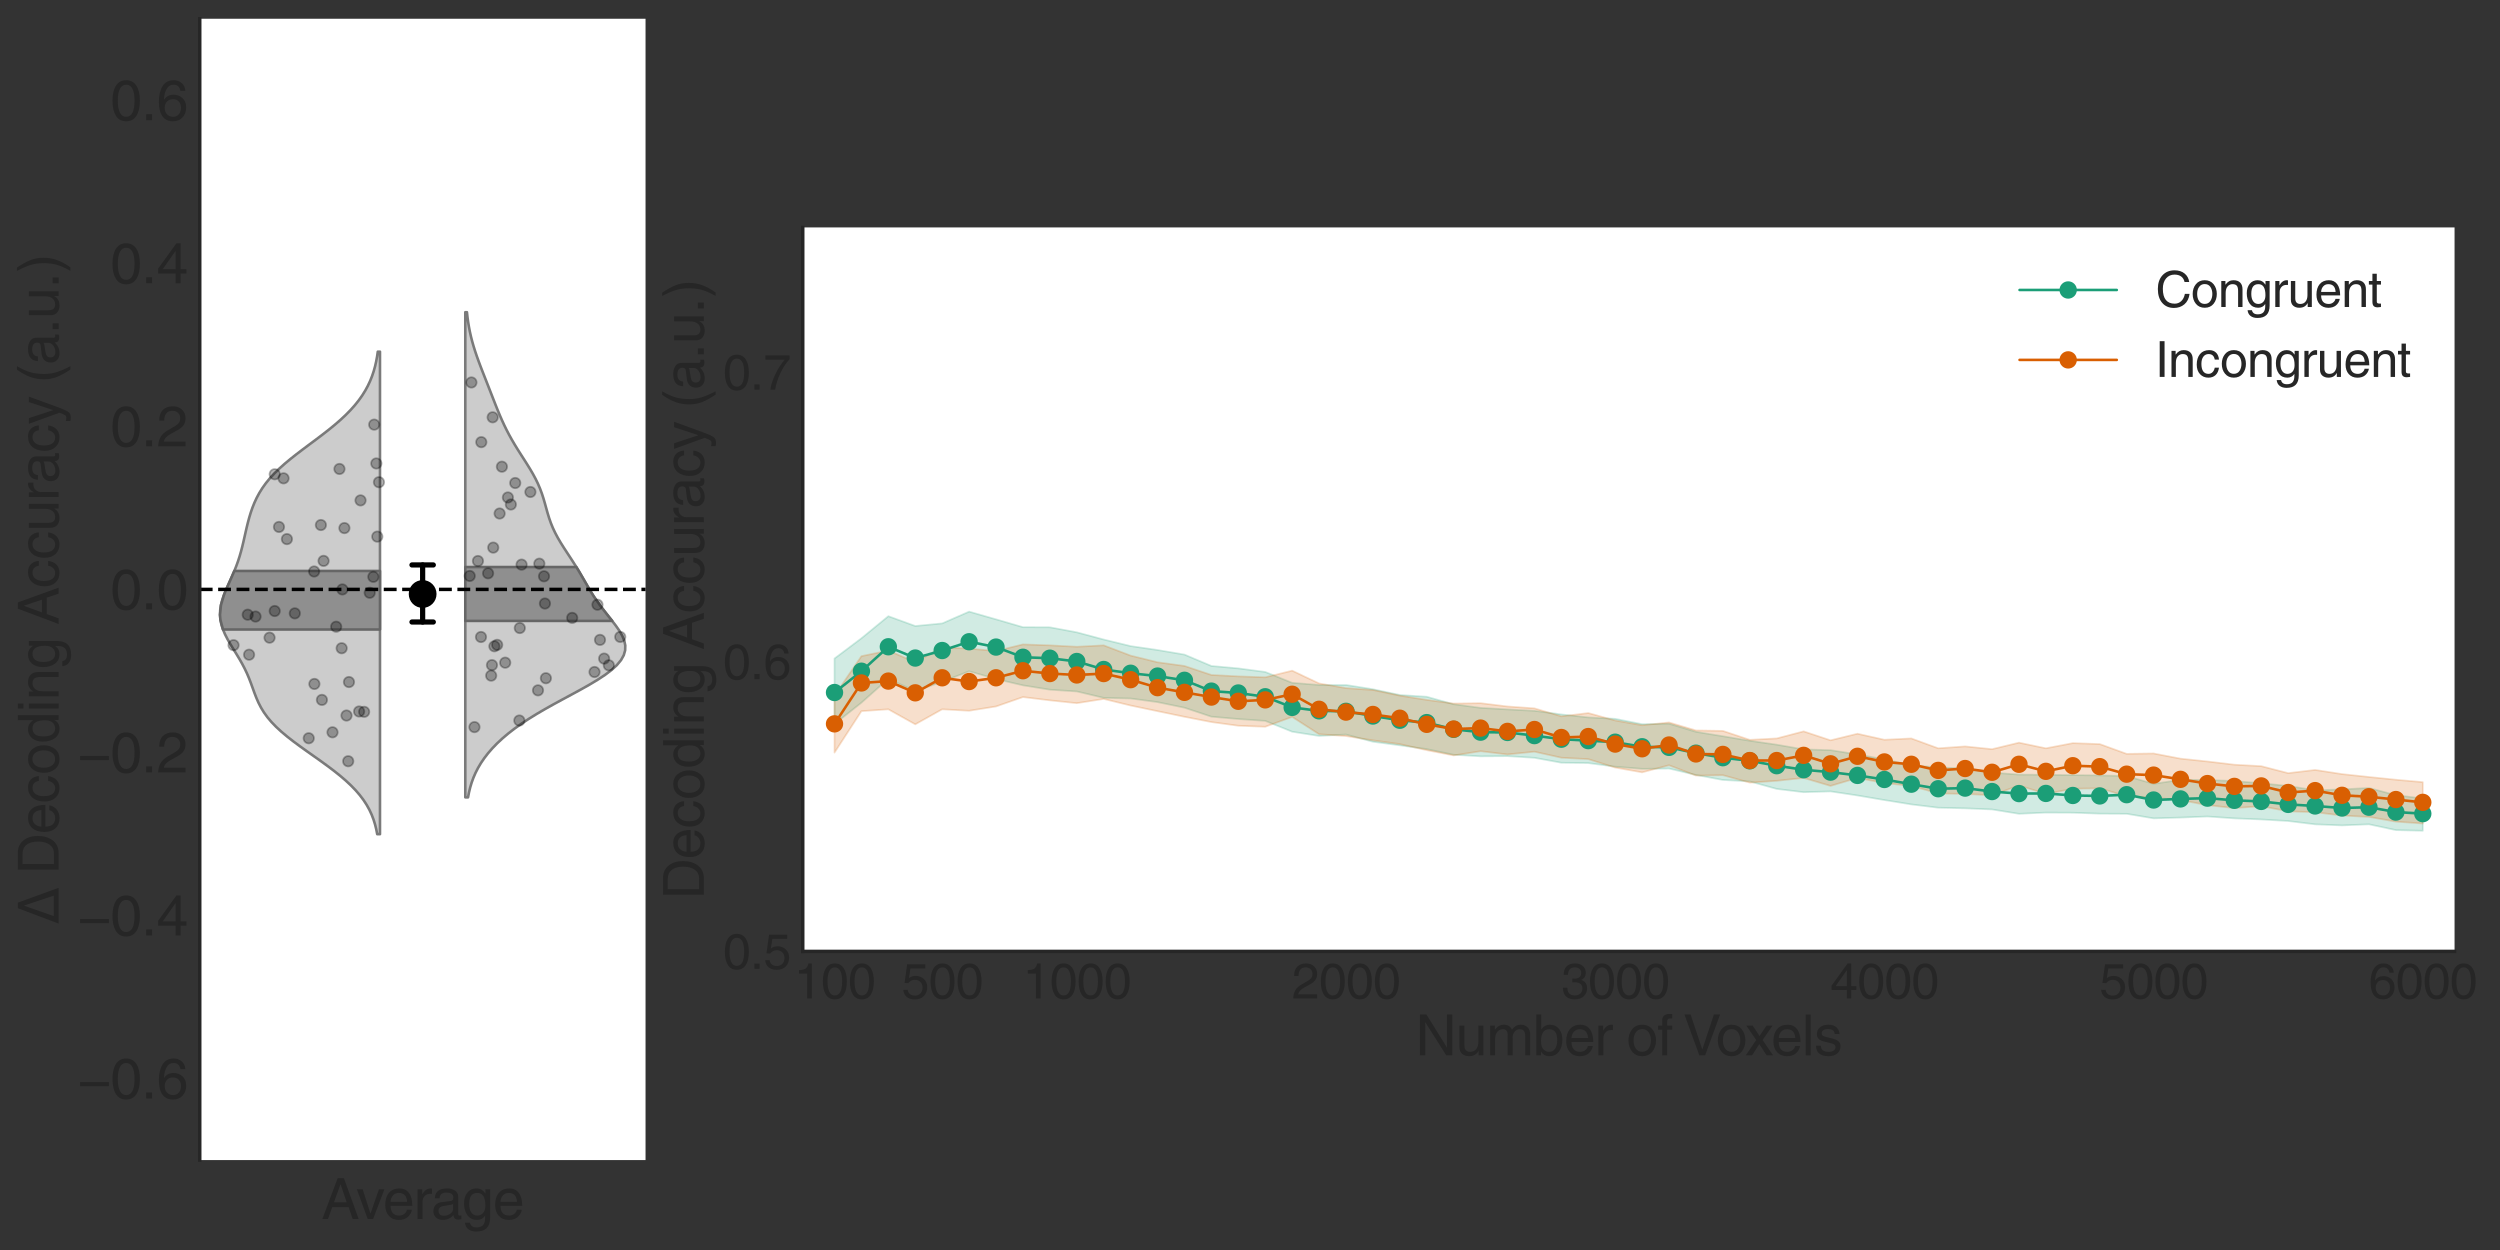 <?xml version="1.0" encoding="utf-8" standalone="no"?>
<!DOCTYPE svg PUBLIC "-//W3C//DTD SVG 1.1//EN"
  "http://www.w3.org/Graphics/SVG/1.1/DTD/svg11.dtd">
<svg height="720pt" version="1.1" viewBox="0 0 1440 720" width="1440pt" xmlns="http://www.w3.org/2000/svg" xmlns:xlink="http://www.w3.org/1999/xlink">
 <rect x="0" y="0" width="1440" height="720" fill="#333333" stroke="none"/>
 <defs>
  <style type="text/css">*{stroke-linecap:butt;stroke-linejoin:round;}</style>
 </defs>
 <g id="figure_1">
  <g id="patch_1">
   <path d="M 0 720 
L 1440 720 
L 1440 0 
L 0 0 
z
" style="fill:none;"/>
  </g>
  <g id="axes_1">
   <g id="patch_2">
    <path d="M 462.38 548 
L 1413.821 548 
L 1413.821 131 
L 462.38 131 
z
" style="fill:#ffffff;"/>
   </g>
   <g id="matplotlib.axis_1">
    <g id="xtick_1">
     <g id="text_1">
      <!-- 100 -->
      <g style="fill:#262626;" transform="translate(457.321 575.099)scale(0.28 -0.28)">
       <defs>
        <path d="M 2297 0 
L 1697 0 
L 1697 3194 
L 647 3194 
L 647 3641 
Q 1197 3659 1465 3817 
Q 1734 3975 1856 4500 
L 2297 4500 
L 2297 0 
z
" id="HelveticaWorld-Regular-31" transform="scale(0.016)"/>
        <path d="M 2719 2188 
Q 2719 3091 2480 3542 
Q 2241 3994 1778 3994 
Q 1325 3994 1081 3542 
Q 838 3091 838 2188 
Q 838 1313 1078 848 
Q 1319 384 1778 384 
Q 2241 384 2480 832 
Q 2719 1281 2719 2188 
z
M 3322 2188 
Q 3322 1081 2922 479 
Q 2522 -122 1778 -122 
Q 1006 -122 622 501 
Q 238 1125 238 2188 
Q 238 3278 631 3889 
Q 1025 4500 1778 4500 
Q 2522 4500 2922 3892 
Q 3322 3284 3322 2188 
z
" id="HelveticaWorld-Regular-30" transform="scale(0.016)"/>
       </defs>
       <use xlink:href="#HelveticaWorld-Regular-31"/>
       <use x="55.615" xlink:href="#HelveticaWorld-Regular-30"/>
       <use x="111.23" xlink:href="#HelveticaWorld-Regular-30"/>
      </g>
     </g>
    </g>
    <g id="xtick_2">
     <g id="text_2">
      <!-- 500 -->
      <g style="fill:#262626;" transform="translate(519.345 575.099)scale(0.28 -0.28)">
       <defs>
        <path d="M 941 2619 
Q 1313 2900 1813 2900 
Q 2419 2900 2855 2497 
Q 3291 2094 3291 1459 
Q 3291 769 2870 320 
Q 2450 -128 1691 -128 
Q 1031 -128 650 195 
Q 269 519 206 1113 
L 788 1113 
Q 831 750 1072 558 
Q 1313 366 1741 366 
Q 2156 366 2422 653 
Q 2688 941 2688 1388 
Q 2688 1844 2409 2119 
Q 2131 2394 1691 2394 
Q 1191 2394 856 1966 
L 372 1991 
L 709 4397 
L 3041 4397 
L 3041 3853 
L 1131 3853 
L 941 2619 
z
" id="HelveticaWorld-Regular-35" transform="scale(0.016)"/>
       </defs>
       <use xlink:href="#HelveticaWorld-Regular-35"/>
       <use x="55.615" xlink:href="#HelveticaWorld-Regular-30"/>
       <use x="111.23" xlink:href="#HelveticaWorld-Regular-30"/>
      </g>
     </g>
    </g>
    <g id="xtick_3">
     <g id="text_3">
      <!-- 1000 -->
      <g style="fill:#262626;" transform="translate(589.089 575.099)scale(0.28 -0.28)">
       <use xlink:href="#HelveticaWorld-Regular-31"/>
       <use x="55.615" xlink:href="#HelveticaWorld-Regular-30"/>
       <use x="111.23" xlink:href="#HelveticaWorld-Regular-30"/>
       <use x="166.846" xlink:href="#HelveticaWorld-Regular-30"/>
      </g>
     </g>
    </g>
    <g id="xtick_4">
     <g id="text_4">
      <!-- 2000 -->
      <g style="fill:#262626;" transform="translate(744.148 575.099)scale(0.28 -0.28)">
       <defs>
        <path d="M 281 2888 
Q 281 3681 690 4090 
Q 1100 4500 1838 4500 
Q 2456 4500 2850 4125 
Q 3244 3750 3244 3156 
Q 3244 2694 3017 2376 
Q 2791 2059 2350 1819 
L 1575 1394 
Q 891 1019 800 531 
L 3244 531 
L 3244 0 
L 166 0 
Q 191 634 441 1056 
Q 691 1478 1222 1784 
L 2028 2253 
Q 2350 2438 2497 2636 
Q 2644 2834 2644 3181 
Q 2644 3525 2403 3759 
Q 2163 3994 1753 3994 
Q 1300 3994 1075 3695 
Q 850 3397 844 2888 
L 281 2888 
z
" id="HelveticaWorld-Regular-32" transform="scale(0.016)"/>
       </defs>
       <use xlink:href="#HelveticaWorld-Regular-32"/>
       <use x="55.615" xlink:href="#HelveticaWorld-Regular-30"/>
       <use x="111.23" xlink:href="#HelveticaWorld-Regular-30"/>
       <use x="166.846" xlink:href="#HelveticaWorld-Regular-30"/>
      </g>
     </g>
    </g>
    <g id="xtick_5">
     <g id="text_5">
      <!-- 3000 -->
      <g style="fill:#262626;" transform="translate(899.206 575.099)scale(0.28 -0.28)">
       <defs>
        <path d="M 1434 2559 
Q 1575 2547 1728 2547 
Q 2125 2547 2354 2730 
Q 2584 2913 2584 3284 
Q 2584 3584 2370 3789 
Q 2156 3994 1753 3994 
Q 1306 3994 1098 3731 
Q 891 3469 878 3028 
L 325 3028 
Q 325 3731 694 4115 
Q 1063 4500 1778 4500 
Q 2413 4500 2791 4173 
Q 3169 3847 3169 3316 
Q 3169 2631 2591 2388 
L 2591 2375 
Q 3341 2119 3341 1325 
Q 3341 691 2919 284 
Q 2497 -122 1722 -122 
Q 1088 -122 678 211 
Q 269 544 219 1375 
L 800 1375 
Q 813 856 1056 620 
Q 1300 384 1759 384 
Q 2203 384 2472 631 
Q 2741 878 2741 1253 
Q 2741 1663 2484 1872 
Q 2228 2081 1691 2081 
Q 1563 2081 1434 2075 
L 1434 2559 
z
" id="HelveticaWorld-Regular-33" transform="scale(0.016)"/>
       </defs>
       <use xlink:href="#HelveticaWorld-Regular-33"/>
       <use x="55.615" xlink:href="#HelveticaWorld-Regular-30"/>
       <use x="111.23" xlink:href="#HelveticaWorld-Regular-30"/>
       <use x="166.846" xlink:href="#HelveticaWorld-Regular-30"/>
      </g>
     </g>
    </g>
    <g id="xtick_6">
     <g id="text_6">
      <!-- 4000 -->
      <g style="fill:#262626;" transform="translate(1054.265 575.099)scale(0.28 -0.28)">
       <defs>
        <path d="M 678 1581 
L 2125 1581 
L 2125 3622 
L 2113 3622 
L 678 1581 
z
M 2688 1094 
L 2688 0 
L 2125 0 
L 2125 1094 
L 159 1094 
L 159 1644 
L 2222 4500 
L 2688 4500 
L 2688 1581 
L 3347 1581 
L 3347 1094 
L 2688 1094 
z
" id="HelveticaWorld-Regular-34" transform="scale(0.016)"/>
       </defs>
       <use xlink:href="#HelveticaWorld-Regular-34"/>
       <use x="55.615" xlink:href="#HelveticaWorld-Regular-30"/>
       <use x="111.23" xlink:href="#HelveticaWorld-Regular-30"/>
       <use x="166.846" xlink:href="#HelveticaWorld-Regular-30"/>
      </g>
     </g>
    </g>
    <g id="xtick_7">
     <g id="text_7">
      <!-- 5000 -->
      <g style="fill:#262626;" transform="translate(1209.324 575.099)scale(0.28 -0.28)">
       <use xlink:href="#HelveticaWorld-Regular-35"/>
       <use x="55.615" xlink:href="#HelveticaWorld-Regular-30"/>
       <use x="111.23" xlink:href="#HelveticaWorld-Regular-30"/>
       <use x="166.846" xlink:href="#HelveticaWorld-Regular-30"/>
      </g>
     </g>
    </g>
    <g id="xtick_8">
     <g id="text_8">
      <!-- 6000 -->
      <g style="fill:#262626;" transform="translate(1364.383 575.099)scale(0.28 -0.28)">
       <defs>
        <path d="M 903 1381 
Q 903 941 1165 662 
Q 1428 384 1850 384 
Q 2253 384 2492 668 
Q 2731 953 2731 1416 
Q 2731 1819 2495 2091 
Q 2259 2363 1825 2363 
Q 1403 2363 1153 2097 
Q 903 1831 903 1381 
z
M 2669 3303 
Q 2606 3647 2414 3820 
Q 2222 3994 1894 3994 
Q 1375 3994 1103 3487 
Q 831 2981 825 2328 
L 838 2316 
Q 1197 2869 1906 2869 
Q 2472 2869 2894 2494 
Q 3316 2119 3316 1441 
Q 3316 769 2916 323 
Q 2516 -122 1838 -122 
Q 1056 -122 650 434 
Q 244 991 244 2094 
Q 244 3156 659 3828 
Q 1075 4500 1906 4500 
Q 2444 4500 2816 4179 
Q 3188 3859 3219 3303 
L 2669 3303 
z
" id="HelveticaWorld-Regular-36" transform="scale(0.016)"/>
       </defs>
       <use xlink:href="#HelveticaWorld-Regular-36"/>
       <use x="55.615" xlink:href="#HelveticaWorld-Regular-30"/>
       <use x="111.23" xlink:href="#HelveticaWorld-Regular-30"/>
       <use x="166.846" xlink:href="#HelveticaWorld-Regular-30"/>
      </g>
     </g>
    </g>
    <g id="text_9">
     <!-- Number of Voxels -->
     <g style="fill:#262626;" transform="translate(815.243 607.866)scale(0.32 -0.32)">
      <defs>
       <path d="M 3559 4594 
L 4159 4594 
L 4159 0 
L 3469 0 
L 1125 3713 
L 1113 3713 
L 1113 0 
L 519 0 
L 519 4594 
L 1247 4594 
L 3547 884 
L 3559 884 
L 3559 4594 
z
" id="HelveticaWorld-Regular-4e" transform="scale(0.016)"/>
       <path d="M 391 3347 
L 953 3347 
L 953 1125 
Q 953 756 1120 573 
Q 1288 391 1600 391 
Q 2034 391 2278 698 
Q 2522 1006 2522 1503 
L 2522 3347 
L 3084 3347 
L 3084 0 
L 2553 0 
L 2553 488 
L 2541 500 
Q 2222 -97 1478 -97 
Q 997 -97 694 165 
Q 391 428 391 941 
L 391 3347 
z
" id="HelveticaWorld-Regular-75" transform="scale(0.016)"/>
       <path d="M 422 3347 
L 953 3347 
L 953 2875 
L 966 2875 
Q 1344 3444 1978 3444 
Q 2606 3444 2869 2900 
Q 3109 3194 3334 3319 
Q 3559 3444 3891 3444 
Q 4325 3444 4626 3159 
Q 4928 2875 4928 2316 
L 4928 0 
L 4366 0 
L 4366 2163 
Q 4366 2553 4219 2745 
Q 4072 2938 3744 2938 
Q 3413 2938 3184 2669 
Q 2956 2400 2956 2041 
L 2956 0 
L 2394 0 
L 2394 2316 
Q 2394 2606 2259 2772 
Q 2125 2938 1869 2938 
Q 1466 2938 1225 2638 
Q 984 2338 984 1825 
L 984 0 
L 422 0 
L 422 3347 
z
" id="HelveticaWorld-Regular-6d" transform="scale(0.016)"/>
       <path d="M 2778 1684 
Q 2778 2356 2540 2647 
Q 2303 2938 1863 2938 
Q 1416 2931 1187 2589 
Q 959 2247 959 1600 
Q 959 941 1234 666 
Q 1509 391 1875 391 
Q 2291 391 2534 733 
Q 2778 1075 2778 1684 
z
M 422 0 
L 422 4594 
L 984 4594 
L 984 2925 
L 997 2925 
Q 1356 3444 1966 3444 
Q 2591 3444 2975 2980 
Q 3359 2516 3359 1772 
Q 3359 934 2971 418 
Q 2584 -97 1888 -97 
Q 1275 -97 966 416 
L 953 416 
L 953 0 
L 422 0 
z
" id="HelveticaWorld-Regular-62" transform="scale(0.016)"/>
       <path d="M 2719 1941 
Q 2675 2484 2431 2711 
Q 2188 2938 1784 2938 
Q 1375 2938 1123 2650 
Q 872 2363 856 1941 
L 2719 1941 
z
M 3256 1050 
Q 3163 531 2747 191 
Q 2381 -97 1784 -103 
Q 1081 -97 668 358 
Q 256 813 256 1581 
Q 256 2463 681 2953 
Q 1106 3444 1863 3444 
Q 2541 3444 2922 2937 
Q 3303 2431 3303 1491 
L 856 1491 
Q 856 966 1100 678 
Q 1344 391 1831 391 
Q 2175 391 2422 598 
Q 2669 806 2694 1050 
L 3256 1050 
z
" id="HelveticaWorld-Regular-65" transform="scale(0.016)"/>
       <path d="M 984 0 
L 422 0 
L 422 3347 
L 953 3347 
L 953 2791 
L 966 2791 
Q 1331 3444 1906 3444 
Q 1997 3444 2053 3425 
L 2053 2841 
L 1844 2841 
Q 1466 2841 1225 2584 
Q 984 2328 984 1947 
L 984 0 
z
" id="HelveticaWorld-Regular-72" transform="scale(0.016)"/>
       <path id="HelveticaWorld-Regular-20" transform="scale(0.016)"/>
       <path d="M 813 1678 
Q 813 1119 1066 758 
Q 1319 397 1784 397 
Q 2266 397 2516 775 
Q 2766 1153 2766 1678 
Q 2766 2209 2516 2579 
Q 2266 2950 1784 2950 
Q 1338 2950 1075 2601 
Q 813 2253 813 1678 
z
M 238 1678 
Q 238 2425 653 2934 
Q 1069 3444 1784 3444 
Q 2516 3444 2928 2928 
Q 3341 2413 3341 1678 
Q 3341 941 2931 422 
Q 2522 -97 1784 -97 
Q 1075 -97 656 406 
Q 238 909 238 1678 
z
" id="HelveticaWorld-Regular-6f" transform="scale(0.016)"/>
       <path d="M 1100 2881 
L 1100 0 
L 538 0 
L 538 2881 
L 78 2881 
L 78 3347 
L 538 3347 
L 538 3922 
Q 538 4300 767 4479 
Q 997 4659 1409 4659 
Q 1550 4659 1663 4647 
L 1663 4141 
Q 1563 4153 1434 4153 
Q 1247 4153 1173 4061 
Q 1100 3969 1100 3763 
L 1100 3347 
L 1663 3347 
L 1663 2881 
L 1100 2881 
z
" id="HelveticaWorld-Regular-66" transform="scale(0.016)"/>
       <path d="M 3413 4594 
L 4109 4594 
L 2425 0 
L 1772 0 
L 97 4594 
L 788 4594 
L 2100 678 
L 2113 678 
L 3413 4594 
z
" id="HelveticaWorld-Regular-56" transform="scale(0.016)"/>
       <path d="M 3138 0 
L 2413 0 
L 1588 1259 
L 781 0 
L 72 0 
L 1241 1722 
L 128 3347 
L 844 3347 
L 1619 2169 
L 2400 3347 
L 3084 3347 
L 1959 1722 
L 3138 0 
z
" id="HelveticaWorld-Regular-78" transform="scale(0.016)"/>
       <path d="M 984 0 
L 422 0 
L 422 4594 
L 984 4594 
L 984 0 
z
" id="HelveticaWorld-Regular-6c" transform="scale(0.016)"/>
       <path d="M 2309 2394 
Q 2297 2694 2095 2825 
Q 1894 2956 1516 2956 
Q 1241 2956 1045 2834 
Q 850 2713 850 2484 
Q 850 2303 965 2217 
Q 1081 2131 1466 2034 
L 2022 1894 
Q 2528 1766 2745 1567 
Q 2963 1369 2963 1013 
Q 2963 519 2602 211 
Q 2241 -97 1638 -97 
Q 934 -97 573 195 
Q 213 488 206 1075 
L 750 1075 
Q 763 728 980 559 
Q 1197 391 1631 391 
Q 1984 391 2192 531 
Q 2400 672 2400 922 
Q 2400 1100 2265 1206 
Q 2131 1313 1734 1403 
L 1081 1563 
Q 684 1663 495 1861 
Q 306 2059 306 2375 
Q 306 2869 659 3156 
Q 1013 3444 1581 3444 
Q 2188 3444 2511 3148 
Q 2834 2853 2853 2394 
L 2309 2394 
z
" id="HelveticaWorld-Regular-73" transform="scale(0.016)"/>
      </defs>
      <use xlink:href="#HelveticaWorld-Regular-4e"/>
      <use x="73.096" xlink:href="#HelveticaWorld-Regular-75"/>
      <use x="127.881" xlink:href="#HelveticaWorld-Regular-6d"/>
      <use x="210.889" xlink:href="#HelveticaWorld-Regular-62"/>
      <use x="267.383" xlink:href="#HelveticaWorld-Regular-65"/>
      <use x="322.803" xlink:href="#HelveticaWorld-Regular-72"/>
      <use x="355.371" xlink:href="#HelveticaWorld-Regular-20"/>
      <use x="379.785" xlink:href="#HelveticaWorld-Regular-6f"/>
      <use x="435.693" xlink:href="#HelveticaWorld-Regular-66"/>
      <use x="463.379" xlink:href="#HelveticaWorld-Regular-20"/>
      <use x="482.793" xlink:href="#HelveticaWorld-Regular-56"/>
      <use x="540.619" xlink:href="#HelveticaWorld-Regular-6f"/>
      <use x="593.652" xlink:href="#HelveticaWorld-Regular-78"/>
      <use x="640.402" xlink:href="#HelveticaWorld-Regular-65"/>
      <use x="695.822" xlink:href="#HelveticaWorld-Regular-6c"/>
      <use x="717.844" xlink:href="#HelveticaWorld-Regular-73"/>
     </g>
    </g>
   </g>
   <g id="matplotlib.axis_2">
    <g id="ytick_1">
     <g id="text_10">
      <!-- 0.5 -->
      <g style="fill:#262626;" transform="translate(416.46 558.049)scale(0.28 -0.28)">
       <defs>
        <path d="M 1222 0 
L 556 0 
L 556 678 
L 1222 678 
L 1222 0 
z
" id="HelveticaWorld-Regular-2e" transform="scale(0.016)"/>
       </defs>
       <use xlink:href="#HelveticaWorld-Regular-30"/>
       <use x="55.615" xlink:href="#HelveticaWorld-Regular-2e"/>
       <use x="83.398" xlink:href="#HelveticaWorld-Regular-35"/>
      </g>
     </g>
    </g>
    <g id="ytick_2">
     <g id="text_11">
      <!-- 0.6 -->
      <g style="fill:#262626;" transform="translate(416.46 391.249)scale(0.28 -0.28)">
       <use xlink:href="#HelveticaWorld-Regular-30"/>
       <use x="55.615" xlink:href="#HelveticaWorld-Regular-2e"/>
       <use x="83.398" xlink:href="#HelveticaWorld-Regular-36"/>
      </g>
     </g>
    </g>
    <g id="ytick_3">
     <g id="text_12">
      <!-- 0.7 -->
      <g style="fill:#262626;" transform="translate(416.46 224.449)scale(0.28 -0.28)">
       <defs>
        <path d="M 238 4403 
L 3347 4403 
L 3347 3909 
Q 2706 3256 2175 2143 
Q 1644 1031 1497 0 
L 878 0 
Q 972 850 1500 1954 
Q 2028 3059 2713 3853 
L 238 3853 
L 238 4403 
z
" id="HelveticaWorld-Regular-37" transform="scale(0.016)"/>
       </defs>
       <use xlink:href="#HelveticaWorld-Regular-30"/>
       <use x="55.615" xlink:href="#HelveticaWorld-Regular-2e"/>
       <use x="83.398" xlink:href="#HelveticaWorld-Regular-37"/>
      </g>
     </g>
    </g>
    <g id="text_13">
     <!-- Decoding Accuracy (a.u.) -->
     <g style="fill:#262626;" transform="translate(405.415 518.028)rotate(-90)scale(0.32 -0.32)">
      <defs>
       <path d="M 1141 531 
L 2344 531 
Q 2969 531 3322 1011 
Q 3675 1491 3675 2322 
Q 3675 3144 3319 3600 
Q 2963 4056 2291 4063 
L 1141 4063 
L 1141 531 
z
M 519 4594 
L 2381 4594 
Q 3284 4594 3795 3973 
Q 4306 3353 4306 2363 
Q 4306 1300 3795 650 
Q 3284 0 2356 0 
L 519 0 
L 519 4594 
z
" id="HelveticaWorld-Regular-44" transform="scale(0.016)"/>
       <path d="M 2534 2222 
Q 2413 2938 1741 2938 
Q 1325 2938 1072 2605 
Q 819 2272 819 1678 
Q 819 1031 1053 711 
Q 1288 391 1734 391 
Q 2034 391 2253 611 
Q 2472 831 2534 1184 
L 3078 1184 
Q 2994 563 2639 233 
Q 2284 -97 1722 -97 
Q 1063 -97 641 354 
Q 219 806 219 1581 
Q 219 2431 641 2937 
Q 1063 3444 1825 3444 
Q 2381 3444 2711 3111 
Q 3041 2778 3078 2222 
L 2534 2222 
z
" id="HelveticaWorld-Regular-63" transform="scale(0.016)"/>
       <path d="M 838 1684 
Q 838 1063 1084 727 
Q 1331 391 1741 391 
Q 2131 391 2393 678 
Q 2656 966 2656 1516 
Q 2656 2222 2432 2580 
Q 2209 2938 1753 2938 
Q 1319 2938 1078 2653 
Q 838 2369 838 1684 
z
M 3225 0 
L 2694 0 
L 2694 459 
L 2681 459 
Q 2363 -97 1716 -97 
Q 1019 -97 637 434 
Q 256 966 256 1772 
Q 256 2516 634 2980 
Q 1013 3444 1650 3444 
Q 2278 3444 2650 2875 
L 2663 2913 
L 2663 4594 
L 3225 4594 
L 3225 0 
z
" id="HelveticaWorld-Regular-64" transform="scale(0.016)"/>
       <path d="M 422 3956 
L 422 4594 
L 984 4594 
L 984 3956 
L 422 3956 
z
M 984 0 
L 422 0 
L 422 3347 
L 984 3347 
L 984 0 
z
" id="HelveticaWorld-Regular-69" transform="scale(0.016)"/>
       <path d="M 3150 0 
L 2584 0 
L 2584 2059 
Q 2584 2534 2418 2736 
Q 2253 2938 1869 2938 
Q 1491 2938 1237 2650 
Q 984 2363 984 1825 
L 984 0 
L 422 0 
L 422 3347 
L 953 3347 
L 953 2875 
L 966 2875 
Q 1363 3444 1978 3444 
Q 2547 3444 2848 3142 
Q 3150 2841 3150 2278 
L 3150 0 
z
" id="HelveticaWorld-Regular-6e" transform="scale(0.016)"/>
       <path d="M 831 1684 
Q 831 1069 1075 730 
Q 1319 391 1734 391 
Q 2138 391 2394 684 
Q 2650 978 2650 1516 
Q 2650 2222 2426 2580 
Q 2203 2938 1747 2938 
Q 1288 2938 1059 2633 
Q 831 2328 831 1684 
z
M 3188 191 
Q 3188 -616 2800 -1012 
Q 2413 -1409 1631 -1409 
Q 1069 -1409 736 -1150 
Q 403 -891 353 -409 
L 916 -409 
Q 959 -653 1142 -797 
Q 1325 -941 1672 -941 
Q 2144 -941 2384 -687 
Q 2625 -434 2625 134 
L 2625 372 
L 2613 372 
Q 2297 -97 1722 -97 
Q 1006 -97 628 431 
Q 250 959 250 1772 
Q 250 2516 631 2980 
Q 1013 3444 1644 3444 
Q 2278 3444 2644 2875 
L 2656 2875 
L 2656 3347 
L 3188 3347 
L 3188 191 
z
" id="HelveticaWorld-Regular-67" transform="scale(0.016)"/>
       <path d="M 2816 1888 
L 2138 3909 
L 2125 3909 
L 1388 1888 
L 2816 1888 
z
M 1197 1338 
L 716 0 
L 78 0 
L 1806 4594 
L 2509 4594 
L 4172 0 
L 3494 0 
L 3041 1338 
L 1197 1338 
z
" id="HelveticaWorld-Regular-41" transform="scale(0.016)"/>
       <path d="M 2456 1709 
Q 2394 1644 2211 1603 
Q 2028 1563 1528 1497 
Q 1159 1453 986 1315 
Q 813 1178 813 953 
Q 813 678 959 525 
Q 1106 372 1428 372 
Q 1831 372 2143 601 
Q 2456 831 2456 1159 
L 2456 1709 
z
M 397 2328 
Q 416 2894 764 3169 
Q 1113 3444 1778 3444 
Q 2309 3444 2668 3203 
Q 3028 2963 3028 2509 
L 3028 581 
Q 3028 384 3206 384 
Q 3278 384 3391 409 
L 3391 0 
Q 3238 -63 3072 -63 
Q 2784 -63 2643 60 
Q 2503 184 2497 447 
Q 2016 -97 1288 -97 
Q 813 -97 525 172 
Q 238 441 238 872 
Q 238 1313 488 1584 
Q 738 1856 1216 1913 
L 2209 2034 
Q 2478 2075 2478 2431 
Q 2478 2694 2283 2834 
Q 2088 2975 1691 2975 
Q 1338 2975 1148 2819 
Q 959 2663 922 2328 
L 397 2328 
z
" id="HelveticaWorld-Regular-61" transform="scale(0.016)"/>
       <path d="M 2497 3347 
L 3109 3347 
L 1913 63 
Q 1881 -25 1850 -103 
Q 1578 -828 1381 -1098 
Q 1184 -1369 744 -1369 
Q 513 -1369 366 -1319 
L 366 -806 
Q 525 -863 716 -863 
Q 922 -863 1017 -733 
Q 1113 -603 1300 -97 
L 56 3347 
L 691 3347 
L 1588 622 
L 1600 622 
L 2497 3347 
z
" id="HelveticaWorld-Regular-79" transform="scale(0.016)"/>
       <path d="M 1906 4691 
Q 1338 3675 1188 3037 
Q 1038 2400 1038 1631 
Q 1038 872 1242 215 
Q 1447 -441 1913 -1325 
L 1538 -1325 
Q 1006 -550 720 140 
Q 434 831 434 1672 
Q 434 2463 693 3180 
Q 953 3897 1516 4691 
L 1906 4691 
z
" id="HelveticaWorld-Regular-28" transform="scale(0.016)"/>
       <path d="M 225 -1325 
Q 788 -306 938 330 
Q 1088 966 1088 1734 
Q 1088 2497 886 3153 
Q 684 3809 219 4691 
L 588 4691 
Q 1125 3916 1411 3225 
Q 1697 2534 1697 1697 
Q 1697 903 1437 186 
Q 1178 -531 616 -1325 
L 225 -1325 
z
" id="HelveticaWorld-Regular-29" transform="scale(0.016)"/>
      </defs>
      <use xlink:href="#HelveticaWorld-Regular-44"/>
      <use x="72.021" xlink:href="#HelveticaWorld-Regular-65"/>
      <use x="127.441" xlink:href="#HelveticaWorld-Regular-63"/>
      <use x="178.711" xlink:href="#HelveticaWorld-Regular-6f"/>
      <use x="234.619" xlink:href="#HelveticaWorld-Regular-64"/>
      <use x="291.602" xlink:href="#HelveticaWorld-Regular-69"/>
      <use x="313.623" xlink:href="#HelveticaWorld-Regular-6e"/>
      <use x="368.799" xlink:href="#HelveticaWorld-Regular-67"/>
      <use x="424.707" xlink:href="#HelveticaWorld-Regular-20"/>
      <use x="449.121" xlink:href="#HelveticaWorld-Regular-41"/>
      <use x="514.82" xlink:href="#HelveticaWorld-Regular-63"/>
      <use x="566.09" xlink:href="#HelveticaWorld-Regular-63"/>
      <use x="617.359" xlink:href="#HelveticaWorld-Regular-75"/>
      <use x="672.145" xlink:href="#HelveticaWorld-Regular-72"/>
      <use x="703.713" xlink:href="#HelveticaWorld-Regular-61"/>
      <use x="758.645" xlink:href="#HelveticaWorld-Regular-63"/>
      <use x="809.914" xlink:href="#HelveticaWorld-Regular-79"/>
      <use x="859.523" xlink:href="#HelveticaWorld-Regular-20"/>
      <use x="883.938" xlink:href="#HelveticaWorld-Regular-28"/>
      <use x="917.238" xlink:href="#HelveticaWorld-Regular-61"/>
      <use x="972.17" xlink:href="#HelveticaWorld-Regular-2e"/>
      <use x="999.953" xlink:href="#HelveticaWorld-Regular-75"/>
      <use x="1054.738" xlink:href="#HelveticaWorld-Regular-2e"/>
      <use x="1082.521" xlink:href="#HelveticaWorld-Regular-29"/>
     </g>
    </g>
   </g>
   <g id="PolyCollection_1">
    <defs>
     <path d="M 480.677 -340.695 
L 480.677 -302.952 
L 496.183 -315.242 
L 511.689 -329.038 
L 527.195 -321.831 
L 542.701 -327.337 
L 558.207 -333.356 
L 573.712 -328.871 
L 589.218 -325.247 
L 604.724 -322.734 
L 620.23 -321.726 
L 635.736 -318.04 
L 651.242 -317.665 
L 666.748 -315.574 
L 682.254 -312.354 
L 697.759 -307.195 
L 713.265 -305.841 
L 728.771 -304.772 
L 744.277 -298.53 
L 759.783 -296.093 
L 775.289 -296.919 
L 790.795 -292.753 
L 806.301 -290.692 
L 821.806 -288.511 
L 837.312 -285.262 
L 852.818 -284.359 
L 868.324 -284.464 
L 883.83 -283.503 
L 899.336 -280.673 
L 914.842 -280.463 
L 930.348 -278.402 
L 945.854 -277.153 
L 961.359 -277.319 
L 976.865 -273.632 
L 992.371 -270.744 
L 1007.877 -269.903 
L 1023.383 -265.585 
L 1038.889 -263.704 
L 1054.395 -264.155 
L 1069.901 -261.808 
L 1085.406 -259.162 
L 1100.912 -256.664 
L 1116.418 -254.768 
L 1131.924 -254.407 
L 1147.43 -253.761 
L 1162.936 -251.248 
L 1178.442 -251.956 
L 1193.948 -251.88 
L 1209.453 -251.338 
L 1224.959 -251.248 
L 1240.465 -248.631 
L 1255.971 -249.082 
L 1271.477 -249.699 
L 1286.983 -248.631 
L 1302.489 -247.999 
L 1317.995 -247.082 
L 1333.5 -245.186 
L 1349.006 -244.569 
L 1364.512 -245.201 
L 1380.018 -241.861 
L 1395.524 -241.486 
L 1395.524 -260.094 
L 1395.524 -260.094 
L 1380.018 -261.989 
L 1364.512 -266.141 
L 1349.006 -265.329 
L 1333.5 -264.787 
L 1317.995 -267.314 
L 1302.489 -268.849 
L 1286.983 -270.127 
L 1271.477 -270.744 
L 1255.971 -270.834 
L 1240.465 -268.502 
L 1224.959 -273.015 
L 1209.453 -273.362 
L 1193.948 -273.542 
L 1178.442 -273.723 
L 1162.936 -273.827 
L 1147.43 -275.001 
L 1131.924 -277.423 
L 1116.418 -277.979 
L 1100.912 -279.153 
L 1085.406 -282.658 
L 1069.901 -285.456 
L 1054.395 -287.908 
L 1038.889 -288.359 
L 1023.383 -291.067 
L 1007.877 -293.309 
L 992.371 -295.927 
L 976.865 -298.468 
L 961.359 -303.147 
L 945.854 -302.877 
L 930.348 -305.96 
L 914.842 -306.772 
L 899.336 -308.487 
L 883.83 -310.563 
L 868.324 -311.375 
L 852.818 -312.278 
L 837.312 -314.34 
L 821.806 -318.672 
L 806.301 -319.679 
L 790.795 -323.005 
L 775.289 -325.456 
L 759.783 -325.456 
L 744.277 -326.705 
L 728.771 -332.948 
L 713.265 -335.009 
L 697.759 -336.392 
L 682.254 -342.952 
L 666.748 -345.584 
L 651.242 -347.84 
L 635.736 -351.631 
L 620.23 -355.783 
L 604.724 -358.672 
L 589.218 -358.747 
L 573.712 -363.26 
L 558.207 -367.698 
L 542.701 -360.914 
L 527.195 -359.408 
L 511.689 -365.066 
L 496.183 -352.353 
L 480.677 -340.695 
z
" id="m770e050876" style="stroke:#1b9e77;stroke-opacity:0.2;"/>
    </defs>
    <g clip-path="url(#p9c253de261)">
     <use style="fill:#1b9e77;fill-opacity:0.2;stroke:#1b9e77;stroke-opacity:0.2;" x="0" xlink:href="#m770e050876" y="720"/>
    </g>
   </g>
   <g id="PolyCollection_2">
    <defs>
     <path d="M 480.677 -319.304 
L 480.677 -286.496 
L 496.183 -310.368 
L 511.689 -311.451 
L 527.195 -302.786 
L 542.701 -311.451 
L 558.207 -310.596 
L 573.712 -313.076 
L 589.218 -318.492 
L 604.724 -316.596 
L 620.23 -314.971 
L 635.736 -317.408 
L 651.242 -313.618 
L 666.748 -310.368 
L 682.254 -307.119 
L 697.759 -304.097 
L 713.265 -301.974 
L 728.771 -301.389 
L 744.277 -307.076 
L 759.783 -297.1 
L 775.289 -296.017 
L 790.795 -293.58 
L 806.301 -291.414 
L 821.806 -287.894 
L 837.312 -284.872 
L 852.818 -287.309 
L 868.324 -285.456 
L 883.83 -287.038 
L 899.336 -283.561 
L 914.842 -282.749 
L 930.348 -277.875 
L 945.854 -275.124 
L 961.359 -279.229 
L 976.865 -273.271 
L 992.371 -273.499 
L 1007.877 -269.21 
L 1023.383 -270.25 
L 1038.889 -271.918 
L 1054.395 -267.314 
L 1069.901 -271.918 
L 1085.406 -268.939 
L 1100.912 -267.314 
L 1116.418 -262.982 
L 1131.924 -262.711 
L 1147.43 -261.899 
L 1162.936 -267.585 
L 1178.442 -262.711 
L 1193.948 -265.69 
L 1209.453 -265.96 
L 1224.959 -261.357 
L 1240.465 -260.545 
L 1255.971 -259.148 
L 1271.477 -256.212 
L 1286.983 -254.544 
L 1302.489 -255.627 
L 1317.995 -252.692 
L 1333.5 -252.151 
L 1349.006 -250.255 
L 1364.512 -249.443 
L 1380.018 -246.735 
L 1395.524 -245.652 
L 1395.524 -269.481 
L 1395.524 -269.481 
L 1380.018 -270.878 
L 1364.512 -272.459 
L 1349.006 -274.127 
L 1333.5 -276.521 
L 1317.995 -274.669 
L 1302.489 -278.687 
L 1286.983 -279.543 
L 1271.477 -281.395 
L 1255.971 -283.019 
L 1240.465 -285.998 
L 1224.959 -285.771 
L 1209.453 -291.414 
L 1193.948 -291.955 
L 1178.442 -288.977 
L 1162.936 -292.226 
L 1147.43 -288.478 
L 1131.924 -290.06 
L 1116.418 -288.977 
L 1100.912 -294.663 
L 1085.406 -293.894 
L 1069.901 -297.371 
L 1054.395 -293.58 
L 1038.889 -298.725 
L 1023.383 -294.663 
L 1007.877 -293.851 
L 992.371 -298.995 
L 976.865 -299.266 
L 961.359 -303.869 
L 945.854 -302.245 
L 930.348 -304.996 
L 914.842 -309.285 
L 899.336 -307.39 
L 883.83 -311.993 
L 868.324 -313.076 
L 852.818 -314.971 
L 837.312 -314.744 
L 821.806 -316.867 
L 806.301 -319.304 
L 790.795 -322.553 
L 775.289 -323.636 
L 759.783 -326.344 
L 744.277 -333.699 
L 728.771 -329.864 
L 713.265 -330.406 
L 697.759 -331.218 
L 682.254 -336.406 
L 666.748 -338.529 
L 651.242 -342.363 
L 635.736 -348.277 
L 620.23 -347.465 
L 604.724 -348.277 
L 589.218 -348.819 
L 573.712 -345.028 
L 558.207 -346.382 
L 542.701 -347.194 
L 527.195 -338.529 
L 511.689 -345.299 
L 496.183 -342.049 
L 480.677 -319.304 
z
" id="ma1ecd18e44" style="stroke:#d95f02;stroke-opacity:0.2;"/>
    </defs>
    <g clip-path="url(#p9c253de261)">
     <use style="fill:#d95f02;fill-opacity:0.2;stroke:#d95f02;stroke-opacity:0.2;" x="0" xlink:href="#ma1ecd18e44" y="720"/>
    </g>
   </g>
   <g id="line2d_1">
    <path clip-path="url(#p9c253de261)" d="M 480.677 398.891 
L 496.183 386.616 
L 511.689 372.535 
L 527.195 379.034 
L 542.701 374.701 
L 558.207 369.647 
L 573.712 372.716 
L 589.218 378.582 
L 604.724 379.124 
L 620.23 381.019 
L 635.736 385.623 
L 651.242 387.789 
L 666.748 389.414 
L 682.254 391.851 
L 697.759 398.079 
L 713.265 399.162 
L 728.771 401.328 
L 744.277 407.466 
L 759.783 409.451 
L 775.289 409.722 
L 790.795 412.43 
L 806.301 414.867 
L 821.806 416.221 
L 837.312 420.102 
L 852.818 421.727 
L 868.324 421.907 
L 883.83 423.712 
L 899.336 425.788 
L 914.842 426.601 
L 930.348 427.503 
L 945.854 430.121 
L 961.359 430.482 
L 976.865 433.821 
L 992.371 436.439 
L 1007.877 438.244 
L 1023.383 441.042 
L 1038.889 443.389 
L 1054.395 444.743 
L 1069.901 446.638 
L 1085.406 448.985 
L 1100.912 451.693 
L 1116.418 454.31 
L 1131.924 453.949 
L 1147.43 455.935 
L 1162.936 457.108 
L 1178.442 457.018 
L 1193.948 458.192 
L 1209.453 458.462 
L 1224.959 457.74 
L 1240.465 460.809 
L 1255.971 460.177 
L 1271.477 459.726 
L 1286.983 460.99 
L 1302.489 461.621 
L 1317.995 463.336 
L 1333.5 464.239 
L 1349.006 465.412 
L 1364.512 464.961 
L 1380.018 467.759 
L 1395.524 468.662 
" style="fill:none;stroke:#1b9e77;stroke-linecap:round;stroke-width:1.5;"/>
    <defs>
     <path d="M 0 5 
C 1.326 5 2.598 4.473 3.536 3.536 
C 4.473 2.598 5 1.326 5 0 
C 5 -1.326 4.473 -2.598 3.536 -3.536 
C 2.598 -4.473 1.326 -5 0 -5 
C -1.326 -5 -2.598 -4.473 -3.536 -3.536 
C -4.473 -2.598 -5 -1.326 -5 0 
C -5 1.326 -4.473 2.598 -3.536 3.536 
C -2.598 4.473 -1.326 5 0 5 
z
" id="m4800ba7d77" style="stroke:#000000;stroke-opacity:0;stroke-width:0.75;"/>
    </defs>
    <g clip-path="url(#p9c253de261)">
     <use style="fill:#1b9e77;stroke:#000000;stroke-opacity:0;stroke-width:0.75;" x="480.677" xlink:href="#m4800ba7d77" y="398.891"/>
     <use style="fill:#1b9e77;stroke:#000000;stroke-opacity:0;stroke-width:0.75;" x="496.183" xlink:href="#m4800ba7d77" y="386.616"/>
     <use style="fill:#1b9e77;stroke:#000000;stroke-opacity:0;stroke-width:0.75;" x="511.689" xlink:href="#m4800ba7d77" y="372.535"/>
     <use style="fill:#1b9e77;stroke:#000000;stroke-opacity:0;stroke-width:0.75;" x="527.195" xlink:href="#m4800ba7d77" y="379.034"/>
     <use style="fill:#1b9e77;stroke:#000000;stroke-opacity:0;stroke-width:0.75;" x="542.701" xlink:href="#m4800ba7d77" y="374.701"/>
     <use style="fill:#1b9e77;stroke:#000000;stroke-opacity:0;stroke-width:0.75;" x="558.207" xlink:href="#m4800ba7d77" y="369.647"/>
     <use style="fill:#1b9e77;stroke:#000000;stroke-opacity:0;stroke-width:0.75;" x="573.712" xlink:href="#m4800ba7d77" y="372.716"/>
     <use style="fill:#1b9e77;stroke:#000000;stroke-opacity:0;stroke-width:0.75;" x="589.218" xlink:href="#m4800ba7d77" y="378.582"/>
     <use style="fill:#1b9e77;stroke:#000000;stroke-opacity:0;stroke-width:0.75;" x="604.724" xlink:href="#m4800ba7d77" y="379.124"/>
     <use style="fill:#1b9e77;stroke:#000000;stroke-opacity:0;stroke-width:0.75;" x="620.23" xlink:href="#m4800ba7d77" y="381.019"/>
     <use style="fill:#1b9e77;stroke:#000000;stroke-opacity:0;stroke-width:0.75;" x="635.736" xlink:href="#m4800ba7d77" y="385.623"/>
     <use style="fill:#1b9e77;stroke:#000000;stroke-opacity:0;stroke-width:0.75;" x="651.242" xlink:href="#m4800ba7d77" y="387.789"/>
     <use style="fill:#1b9e77;stroke:#000000;stroke-opacity:0;stroke-width:0.75;" x="666.748" xlink:href="#m4800ba7d77" y="389.414"/>
     <use style="fill:#1b9e77;stroke:#000000;stroke-opacity:0;stroke-width:0.75;" x="682.254" xlink:href="#m4800ba7d77" y="391.851"/>
     <use style="fill:#1b9e77;stroke:#000000;stroke-opacity:0;stroke-width:0.75;" x="697.759" xlink:href="#m4800ba7d77" y="398.079"/>
     <use style="fill:#1b9e77;stroke:#000000;stroke-opacity:0;stroke-width:0.75;" x="713.265" xlink:href="#m4800ba7d77" y="399.162"/>
     <use style="fill:#1b9e77;stroke:#000000;stroke-opacity:0;stroke-width:0.75;" x="728.771" xlink:href="#m4800ba7d77" y="401.328"/>
     <use style="fill:#1b9e77;stroke:#000000;stroke-opacity:0;stroke-width:0.75;" x="744.277" xlink:href="#m4800ba7d77" y="407.466"/>
     <use style="fill:#1b9e77;stroke:#000000;stroke-opacity:0;stroke-width:0.75;" x="759.783" xlink:href="#m4800ba7d77" y="409.451"/>
     <use style="fill:#1b9e77;stroke:#000000;stroke-opacity:0;stroke-width:0.75;" x="775.289" xlink:href="#m4800ba7d77" y="409.722"/>
     <use style="fill:#1b9e77;stroke:#000000;stroke-opacity:0;stroke-width:0.75;" x="790.795" xlink:href="#m4800ba7d77" y="412.43"/>
     <use style="fill:#1b9e77;stroke:#000000;stroke-opacity:0;stroke-width:0.75;" x="806.301" xlink:href="#m4800ba7d77" y="414.867"/>
     <use style="fill:#1b9e77;stroke:#000000;stroke-opacity:0;stroke-width:0.75;" x="821.806" xlink:href="#m4800ba7d77" y="416.221"/>
     <use style="fill:#1b9e77;stroke:#000000;stroke-opacity:0;stroke-width:0.75;" x="837.312" xlink:href="#m4800ba7d77" y="420.102"/>
     <use style="fill:#1b9e77;stroke:#000000;stroke-opacity:0;stroke-width:0.75;" x="852.818" xlink:href="#m4800ba7d77" y="421.727"/>
     <use style="fill:#1b9e77;stroke:#000000;stroke-opacity:0;stroke-width:0.75;" x="868.324" xlink:href="#m4800ba7d77" y="421.907"/>
     <use style="fill:#1b9e77;stroke:#000000;stroke-opacity:0;stroke-width:0.75;" x="883.83" xlink:href="#m4800ba7d77" y="423.712"/>
     <use style="fill:#1b9e77;stroke:#000000;stroke-opacity:0;stroke-width:0.75;" x="899.336" xlink:href="#m4800ba7d77" y="425.788"/>
     <use style="fill:#1b9e77;stroke:#000000;stroke-opacity:0;stroke-width:0.75;" x="914.842" xlink:href="#m4800ba7d77" y="426.601"/>
     <use style="fill:#1b9e77;stroke:#000000;stroke-opacity:0;stroke-width:0.75;" x="930.348" xlink:href="#m4800ba7d77" y="427.503"/>
     <use style="fill:#1b9e77;stroke:#000000;stroke-opacity:0;stroke-width:0.75;" x="945.854" xlink:href="#m4800ba7d77" y="430.121"/>
     <use style="fill:#1b9e77;stroke:#000000;stroke-opacity:0;stroke-width:0.75;" x="961.359" xlink:href="#m4800ba7d77" y="430.482"/>
     <use style="fill:#1b9e77;stroke:#000000;stroke-opacity:0;stroke-width:0.75;" x="976.865" xlink:href="#m4800ba7d77" y="433.821"/>
     <use style="fill:#1b9e77;stroke:#000000;stroke-opacity:0;stroke-width:0.75;" x="992.371" xlink:href="#m4800ba7d77" y="436.439"/>
     <use style="fill:#1b9e77;stroke:#000000;stroke-opacity:0;stroke-width:0.75;" x="1007.877" xlink:href="#m4800ba7d77" y="438.244"/>
     <use style="fill:#1b9e77;stroke:#000000;stroke-opacity:0;stroke-width:0.75;" x="1023.383" xlink:href="#m4800ba7d77" y="441.042"/>
     <use style="fill:#1b9e77;stroke:#000000;stroke-opacity:0;stroke-width:0.75;" x="1038.889" xlink:href="#m4800ba7d77" y="443.389"/>
     <use style="fill:#1b9e77;stroke:#000000;stroke-opacity:0;stroke-width:0.75;" x="1054.395" xlink:href="#m4800ba7d77" y="444.743"/>
     <use style="fill:#1b9e77;stroke:#000000;stroke-opacity:0;stroke-width:0.75;" x="1069.901" xlink:href="#m4800ba7d77" y="446.638"/>
     <use style="fill:#1b9e77;stroke:#000000;stroke-opacity:0;stroke-width:0.75;" x="1085.406" xlink:href="#m4800ba7d77" y="448.985"/>
     <use style="fill:#1b9e77;stroke:#000000;stroke-opacity:0;stroke-width:0.75;" x="1100.912" xlink:href="#m4800ba7d77" y="451.693"/>
     <use style="fill:#1b9e77;stroke:#000000;stroke-opacity:0;stroke-width:0.75;" x="1116.418" xlink:href="#m4800ba7d77" y="454.31"/>
     <use style="fill:#1b9e77;stroke:#000000;stroke-opacity:0;stroke-width:0.75;" x="1131.924" xlink:href="#m4800ba7d77" y="453.949"/>
     <use style="fill:#1b9e77;stroke:#000000;stroke-opacity:0;stroke-width:0.75;" x="1147.43" xlink:href="#m4800ba7d77" y="455.935"/>
     <use style="fill:#1b9e77;stroke:#000000;stroke-opacity:0;stroke-width:0.75;" x="1162.936" xlink:href="#m4800ba7d77" y="457.108"/>
     <use style="fill:#1b9e77;stroke:#000000;stroke-opacity:0;stroke-width:0.75;" x="1178.442" xlink:href="#m4800ba7d77" y="457.018"/>
     <use style="fill:#1b9e77;stroke:#000000;stroke-opacity:0;stroke-width:0.75;" x="1193.948" xlink:href="#m4800ba7d77" y="458.192"/>
     <use style="fill:#1b9e77;stroke:#000000;stroke-opacity:0;stroke-width:0.75;" x="1209.453" xlink:href="#m4800ba7d77" y="458.462"/>
     <use style="fill:#1b9e77;stroke:#000000;stroke-opacity:0;stroke-width:0.75;" x="1224.959" xlink:href="#m4800ba7d77" y="457.74"/>
     <use style="fill:#1b9e77;stroke:#000000;stroke-opacity:0;stroke-width:0.75;" x="1240.465" xlink:href="#m4800ba7d77" y="460.809"/>
     <use style="fill:#1b9e77;stroke:#000000;stroke-opacity:0;stroke-width:0.75;" x="1255.971" xlink:href="#m4800ba7d77" y="460.177"/>
     <use style="fill:#1b9e77;stroke:#000000;stroke-opacity:0;stroke-width:0.75;" x="1271.477" xlink:href="#m4800ba7d77" y="459.726"/>
     <use style="fill:#1b9e77;stroke:#000000;stroke-opacity:0;stroke-width:0.75;" x="1286.983" xlink:href="#m4800ba7d77" y="460.99"/>
     <use style="fill:#1b9e77;stroke:#000000;stroke-opacity:0;stroke-width:0.75;" x="1302.489" xlink:href="#m4800ba7d77" y="461.621"/>
     <use style="fill:#1b9e77;stroke:#000000;stroke-opacity:0;stroke-width:0.75;" x="1317.995" xlink:href="#m4800ba7d77" y="463.336"/>
     <use style="fill:#1b9e77;stroke:#000000;stroke-opacity:0;stroke-width:0.75;" x="1333.5" xlink:href="#m4800ba7d77" y="464.239"/>
     <use style="fill:#1b9e77;stroke:#000000;stroke-opacity:0;stroke-width:0.75;" x="1349.006" xlink:href="#m4800ba7d77" y="465.412"/>
     <use style="fill:#1b9e77;stroke:#000000;stroke-opacity:0;stroke-width:0.75;" x="1364.512" xlink:href="#m4800ba7d77" y="464.961"/>
     <use style="fill:#1b9e77;stroke:#000000;stroke-opacity:0;stroke-width:0.75;" x="1380.018" xlink:href="#m4800ba7d77" y="467.759"/>
     <use style="fill:#1b9e77;stroke:#000000;stroke-opacity:0;stroke-width:0.75;" x="1395.524" xlink:href="#m4800ba7d77" y="468.662"/>
    </g>
   </g>
   <g id="line2d_2">
    <path clip-path="url(#p9c253de261)" d="M 480.677 416.943 
L 496.183 393.385 
L 511.689 392.302 
L 527.195 399.071 
L 542.701 390.406 
L 558.207 392.573 
L 573.712 390.406 
L 589.218 386.345 
L 604.724 387.969 
L 620.23 388.782 
L 635.736 387.969 
L 651.242 391.49 
L 666.748 396.093 
L 682.254 398.801 
L 697.759 401.508 
L 713.265 403.945 
L 728.771 403.133 
L 744.277 399.884 
L 759.783 408.549 
L 775.289 410.173 
L 790.795 411.527 
L 806.301 413.694 
L 821.806 417.214 
L 837.312 419.921 
L 852.818 419.38 
L 868.324 421.275 
L 883.83 420.192 
L 899.336 424.795 
L 914.842 424.254 
L 930.348 428.586 
L 945.854 431.294 
L 961.359 429.128 
L 976.865 434.273 
L 992.371 434.544 
L 1007.877 438.064 
L 1023.383 438.064 
L 1038.889 435.085 
L 1054.395 439.959 
L 1069.901 435.627 
L 1085.406 438.876 
L 1100.912 440.23 
L 1116.418 443.75 
L 1131.924 442.667 
L 1147.43 444.833 
L 1162.936 440.23 
L 1178.442 444.292 
L 1193.948 441.042 
L 1209.453 441.584 
L 1224.959 445.916 
L 1240.465 446.458 
L 1255.971 448.895 
L 1271.477 451.332 
L 1286.983 452.956 
L 1302.489 452.686 
L 1317.995 456.477 
L 1333.5 455.394 
L 1349.006 458.101 
L 1364.512 458.914 
L 1380.018 460.538 
L 1395.524 462.163 
" style="fill:none;stroke:#d95f02;stroke-linecap:round;stroke-width:1.5;"/>
    <defs>
     <path d="M 0 5 
C 1.326 5 2.598 4.473 3.536 3.536 
C 4.473 2.598 5 1.326 5 0 
C 5 -1.326 4.473 -2.598 3.536 -3.536 
C 2.598 -4.473 1.326 -5 0 -5 
C -1.326 -5 -2.598 -4.473 -3.536 -3.536 
C -4.473 -2.598 -5 -1.326 -5 0 
C -5 1.326 -4.473 2.598 -3.536 3.536 
C -2.598 4.473 -1.326 5 0 5 
z
" id="m5645ccc4b3" style="stroke:#000000;stroke-opacity:0;stroke-width:0.75;"/>
    </defs>
    <g clip-path="url(#p9c253de261)">
     <use style="fill:#d95f02;stroke:#000000;stroke-opacity:0;stroke-width:0.75;" x="480.677" xlink:href="#m5645ccc4b3" y="416.943"/>
     <use style="fill:#d95f02;stroke:#000000;stroke-opacity:0;stroke-width:0.75;" x="496.183" xlink:href="#m5645ccc4b3" y="393.385"/>
     <use style="fill:#d95f02;stroke:#000000;stroke-opacity:0;stroke-width:0.75;" x="511.689" xlink:href="#m5645ccc4b3" y="392.302"/>
     <use style="fill:#d95f02;stroke:#000000;stroke-opacity:0;stroke-width:0.75;" x="527.195" xlink:href="#m5645ccc4b3" y="399.071"/>
     <use style="fill:#d95f02;stroke:#000000;stroke-opacity:0;stroke-width:0.75;" x="542.701" xlink:href="#m5645ccc4b3" y="390.406"/>
     <use style="fill:#d95f02;stroke:#000000;stroke-opacity:0;stroke-width:0.75;" x="558.207" xlink:href="#m5645ccc4b3" y="392.573"/>
     <use style="fill:#d95f02;stroke:#000000;stroke-opacity:0;stroke-width:0.75;" x="573.712" xlink:href="#m5645ccc4b3" y="390.406"/>
     <use style="fill:#d95f02;stroke:#000000;stroke-opacity:0;stroke-width:0.75;" x="589.218" xlink:href="#m5645ccc4b3" y="386.345"/>
     <use style="fill:#d95f02;stroke:#000000;stroke-opacity:0;stroke-width:0.75;" x="604.724" xlink:href="#m5645ccc4b3" y="387.969"/>
     <use style="fill:#d95f02;stroke:#000000;stroke-opacity:0;stroke-width:0.75;" x="620.23" xlink:href="#m5645ccc4b3" y="388.782"/>
     <use style="fill:#d95f02;stroke:#000000;stroke-opacity:0;stroke-width:0.75;" x="635.736" xlink:href="#m5645ccc4b3" y="387.969"/>
     <use style="fill:#d95f02;stroke:#000000;stroke-opacity:0;stroke-width:0.75;" x="651.242" xlink:href="#m5645ccc4b3" y="391.49"/>
     <use style="fill:#d95f02;stroke:#000000;stroke-opacity:0;stroke-width:0.75;" x="666.748" xlink:href="#m5645ccc4b3" y="396.093"/>
     <use style="fill:#d95f02;stroke:#000000;stroke-opacity:0;stroke-width:0.75;" x="682.254" xlink:href="#m5645ccc4b3" y="398.801"/>
     <use style="fill:#d95f02;stroke:#000000;stroke-opacity:0;stroke-width:0.75;" x="697.759" xlink:href="#m5645ccc4b3" y="401.508"/>
     <use style="fill:#d95f02;stroke:#000000;stroke-opacity:0;stroke-width:0.75;" x="713.265" xlink:href="#m5645ccc4b3" y="403.945"/>
     <use style="fill:#d95f02;stroke:#000000;stroke-opacity:0;stroke-width:0.75;" x="728.771" xlink:href="#m5645ccc4b3" y="403.133"/>
     <use style="fill:#d95f02;stroke:#000000;stroke-opacity:0;stroke-width:0.75;" x="744.277" xlink:href="#m5645ccc4b3" y="399.884"/>
     <use style="fill:#d95f02;stroke:#000000;stroke-opacity:0;stroke-width:0.75;" x="759.783" xlink:href="#m5645ccc4b3" y="408.549"/>
     <use style="fill:#d95f02;stroke:#000000;stroke-opacity:0;stroke-width:0.75;" x="775.289" xlink:href="#m5645ccc4b3" y="410.173"/>
     <use style="fill:#d95f02;stroke:#000000;stroke-opacity:0;stroke-width:0.75;" x="790.795" xlink:href="#m5645ccc4b3" y="411.527"/>
     <use style="fill:#d95f02;stroke:#000000;stroke-opacity:0;stroke-width:0.75;" x="806.301" xlink:href="#m5645ccc4b3" y="413.694"/>
     <use style="fill:#d95f02;stroke:#000000;stroke-opacity:0;stroke-width:0.75;" x="821.806" xlink:href="#m5645ccc4b3" y="417.214"/>
     <use style="fill:#d95f02;stroke:#000000;stroke-opacity:0;stroke-width:0.75;" x="837.312" xlink:href="#m5645ccc4b3" y="419.921"/>
     <use style="fill:#d95f02;stroke:#000000;stroke-opacity:0;stroke-width:0.75;" x="852.818" xlink:href="#m5645ccc4b3" y="419.38"/>
     <use style="fill:#d95f02;stroke:#000000;stroke-opacity:0;stroke-width:0.75;" x="868.324" xlink:href="#m5645ccc4b3" y="421.275"/>
     <use style="fill:#d95f02;stroke:#000000;stroke-opacity:0;stroke-width:0.75;" x="883.83" xlink:href="#m5645ccc4b3" y="420.192"/>
     <use style="fill:#d95f02;stroke:#000000;stroke-opacity:0;stroke-width:0.75;" x="899.336" xlink:href="#m5645ccc4b3" y="424.795"/>
     <use style="fill:#d95f02;stroke:#000000;stroke-opacity:0;stroke-width:0.75;" x="914.842" xlink:href="#m5645ccc4b3" y="424.254"/>
     <use style="fill:#d95f02;stroke:#000000;stroke-opacity:0;stroke-width:0.75;" x="930.348" xlink:href="#m5645ccc4b3" y="428.586"/>
     <use style="fill:#d95f02;stroke:#000000;stroke-opacity:0;stroke-width:0.75;" x="945.854" xlink:href="#m5645ccc4b3" y="431.294"/>
     <use style="fill:#d95f02;stroke:#000000;stroke-opacity:0;stroke-width:0.75;" x="961.359" xlink:href="#m5645ccc4b3" y="429.128"/>
     <use style="fill:#d95f02;stroke:#000000;stroke-opacity:0;stroke-width:0.75;" x="976.865" xlink:href="#m5645ccc4b3" y="434.273"/>
     <use style="fill:#d95f02;stroke:#000000;stroke-opacity:0;stroke-width:0.75;" x="992.371" xlink:href="#m5645ccc4b3" y="434.544"/>
     <use style="fill:#d95f02;stroke:#000000;stroke-opacity:0;stroke-width:0.75;" x="1007.877" xlink:href="#m5645ccc4b3" y="438.064"/>
     <use style="fill:#d95f02;stroke:#000000;stroke-opacity:0;stroke-width:0.75;" x="1023.383" xlink:href="#m5645ccc4b3" y="438.064"/>
     <use style="fill:#d95f02;stroke:#000000;stroke-opacity:0;stroke-width:0.75;" x="1038.889" xlink:href="#m5645ccc4b3" y="435.085"/>
     <use style="fill:#d95f02;stroke:#000000;stroke-opacity:0;stroke-width:0.75;" x="1054.395" xlink:href="#m5645ccc4b3" y="439.959"/>
     <use style="fill:#d95f02;stroke:#000000;stroke-opacity:0;stroke-width:0.75;" x="1069.901" xlink:href="#m5645ccc4b3" y="435.627"/>
     <use style="fill:#d95f02;stroke:#000000;stroke-opacity:0;stroke-width:0.75;" x="1085.406" xlink:href="#m5645ccc4b3" y="438.876"/>
     <use style="fill:#d95f02;stroke:#000000;stroke-opacity:0;stroke-width:0.75;" x="1100.912" xlink:href="#m5645ccc4b3" y="440.23"/>
     <use style="fill:#d95f02;stroke:#000000;stroke-opacity:0;stroke-width:0.75;" x="1116.418" xlink:href="#m5645ccc4b3" y="443.75"/>
     <use style="fill:#d95f02;stroke:#000000;stroke-opacity:0;stroke-width:0.75;" x="1131.924" xlink:href="#m5645ccc4b3" y="442.667"/>
     <use style="fill:#d95f02;stroke:#000000;stroke-opacity:0;stroke-width:0.75;" x="1147.43" xlink:href="#m5645ccc4b3" y="444.833"/>
     <use style="fill:#d95f02;stroke:#000000;stroke-opacity:0;stroke-width:0.75;" x="1162.936" xlink:href="#m5645ccc4b3" y="440.23"/>
     <use style="fill:#d95f02;stroke:#000000;stroke-opacity:0;stroke-width:0.75;" x="1178.442" xlink:href="#m5645ccc4b3" y="444.292"/>
     <use style="fill:#d95f02;stroke:#000000;stroke-opacity:0;stroke-width:0.75;" x="1193.948" xlink:href="#m5645ccc4b3" y="441.042"/>
     <use style="fill:#d95f02;stroke:#000000;stroke-opacity:0;stroke-width:0.75;" x="1209.453" xlink:href="#m5645ccc4b3" y="441.584"/>
     <use style="fill:#d95f02;stroke:#000000;stroke-opacity:0;stroke-width:0.75;" x="1224.959" xlink:href="#m5645ccc4b3" y="445.916"/>
     <use style="fill:#d95f02;stroke:#000000;stroke-opacity:0;stroke-width:0.75;" x="1240.465" xlink:href="#m5645ccc4b3" y="446.458"/>
     <use style="fill:#d95f02;stroke:#000000;stroke-opacity:0;stroke-width:0.75;" x="1255.971" xlink:href="#m5645ccc4b3" y="448.895"/>
     <use style="fill:#d95f02;stroke:#000000;stroke-opacity:0;stroke-width:0.75;" x="1271.477" xlink:href="#m5645ccc4b3" y="451.332"/>
     <use style="fill:#d95f02;stroke:#000000;stroke-opacity:0;stroke-width:0.75;" x="1286.983" xlink:href="#m5645ccc4b3" y="452.956"/>
     <use style="fill:#d95f02;stroke:#000000;stroke-opacity:0;stroke-width:0.75;" x="1302.489" xlink:href="#m5645ccc4b3" y="452.686"/>
     <use style="fill:#d95f02;stroke:#000000;stroke-opacity:0;stroke-width:0.75;" x="1317.995" xlink:href="#m5645ccc4b3" y="456.477"/>
     <use style="fill:#d95f02;stroke:#000000;stroke-opacity:0;stroke-width:0.75;" x="1333.5" xlink:href="#m5645ccc4b3" y="455.394"/>
     <use style="fill:#d95f02;stroke:#000000;stroke-opacity:0;stroke-width:0.75;" x="1349.006" xlink:href="#m5645ccc4b3" y="458.101"/>
     <use style="fill:#d95f02;stroke:#000000;stroke-opacity:0;stroke-width:0.75;" x="1364.512" xlink:href="#m5645ccc4b3" y="458.914"/>
     <use style="fill:#d95f02;stroke:#000000;stroke-opacity:0;stroke-width:0.75;" x="1380.018" xlink:href="#m5645ccc4b3" y="460.538"/>
     <use style="fill:#d95f02;stroke:#000000;stroke-opacity:0;stroke-width:0.75;" x="1395.524" xlink:href="#m5645ccc4b3" y="462.163"/>
    </g>
   </g>
   <g id="line2d_3"/>
   <g id="line2d_4"/>
   <g id="patch_3">
    <path d="M 462.38 548 
L 462.38 131 
" style="fill:none;stroke:#262626;stroke-linecap:square;stroke-linejoin:miter;stroke-width:2;"/>
   </g>
   <g id="patch_4">
    <path d="M 462.38 548 
L 1413.821 548 
" style="fill:none;stroke:#262626;stroke-linecap:square;stroke-linejoin:miter;stroke-width:2;"/>
   </g>
   <g id="legend_1">
    <g id="line2d_5">
     <path d="M 1163.269 167.032 
L 1219.269 167.032 
" style="fill:none;stroke:#1b9e77;stroke-linecap:round;stroke-width:1.5;"/>
    </g>
    <g id="line2d_6">
     <g>
      <use style="fill:#1b9e77;stroke:#000000;stroke-opacity:0;stroke-width:0.75;" x="1191.269" xlink:href="#m4800ba7d77" y="167.032"/>
     </g>
    </g>
    <g id="text_14">
     <!-- Congruent -->
     <g style="fill:#262626;" transform="translate(1241.669 176.833)scale(0.28 -0.28)">
      <defs>
       <path d="M 3713 3213 
Q 3609 3681 3279 3923 
Q 2950 4166 2425 4166 
Q 1747 4166 1334 3673 
Q 922 3181 922 2344 
Q 922 1375 1312 901 
Q 1703 428 2444 428 
Q 2931 428 3282 751 
Q 3634 1075 3756 1691 
L 4359 1691 
Q 4238 806 3688 342 
Q 3138 -122 2350 -122 
Q 1409 -122 845 525 
Q 281 1172 281 2322 
Q 281 3431 870 4073 
Q 1459 4716 2425 4716 
Q 3225 4716 3722 4303 
Q 4219 3891 4313 3213 
L 3713 3213 
z
" id="HelveticaWorld-Regular-43" transform="scale(0.016)"/>
       <path d="M 1100 2881 
L 1100 703 
Q 1100 575 1170 508 
Q 1241 441 1422 441 
L 1638 441 
L 1638 0 
Q 1331 -44 1216 -44 
Q 863 -44 700 125 
Q 538 294 538 672 
L 538 2881 
L 84 2881 
L 84 3347 
L 538 3347 
L 538 4281 
L 1100 4281 
L 1100 3347 
L 1638 3347 
L 1638 2881 
L 1100 2881 
z
" id="HelveticaWorld-Regular-74" transform="scale(0.016)"/>
      </defs>
      <use xlink:href="#HelveticaWorld-Regular-43"/>
      <use x="72.314" xlink:href="#HelveticaWorld-Regular-6f"/>
      <use x="128.223" xlink:href="#HelveticaWorld-Regular-6e"/>
      <use x="183.398" xlink:href="#HelveticaWorld-Regular-67"/>
      <use x="239.307" xlink:href="#HelveticaWorld-Regular-72"/>
      <use x="271.875" xlink:href="#HelveticaWorld-Regular-75"/>
      <use x="326.66" xlink:href="#HelveticaWorld-Regular-65"/>
      <use x="382.08" xlink:href="#HelveticaWorld-Regular-6e"/>
      <use x="437.256" xlink:href="#HelveticaWorld-Regular-74"/>
     </g>
    </g>
    <g id="line2d_7">
     <path d="M 1163.269 207.296 
L 1219.269 207.296 
" style="fill:none;stroke:#d95f02;stroke-linecap:round;stroke-width:1.5;"/>
    </g>
    <g id="line2d_8">
     <g>
      <use style="fill:#d95f02;stroke:#000000;stroke-opacity:0;stroke-width:0.75;" x="1191.269" xlink:href="#m5645ccc4b3" y="207.296"/>
     </g>
    </g>
    <g id="text_15">
     <!-- Incongruent -->
     <g style="fill:#262626;" transform="translate(1241.669 217.096)scale(0.28 -0.28)">
      <defs>
       <path d="M 1141 0 
L 519 0 
L 519 4594 
L 1141 4594 
L 1141 0 
z
" id="HelveticaWorld-Regular-49" transform="scale(0.016)"/>
      </defs>
      <use xlink:href="#HelveticaWorld-Regular-49"/>
      <use x="25.781" xlink:href="#HelveticaWorld-Regular-6e"/>
      <use x="80.957" xlink:href="#HelveticaWorld-Regular-63"/>
      <use x="132.227" xlink:href="#HelveticaWorld-Regular-6f"/>
      <use x="188.135" xlink:href="#HelveticaWorld-Regular-6e"/>
      <use x="243.311" xlink:href="#HelveticaWorld-Regular-67"/>
      <use x="299.219" xlink:href="#HelveticaWorld-Regular-72"/>
      <use x="331.787" xlink:href="#HelveticaWorld-Regular-75"/>
      <use x="386.572" xlink:href="#HelveticaWorld-Regular-65"/>
      <use x="441.992" xlink:href="#HelveticaWorld-Regular-6e"/>
      <use x="497.168" xlink:href="#HelveticaWorld-Regular-74"/>
     </g>
    </g>
   </g>
  </g>
  <g id="axes_2">
   <g id="patch_5">
    <path d="M 115.05 668.2 
L 371.83 668.2 
L 371.83 10.8 
L 115.05 10.8 
z
" style="fill:#ffffff;"/>
   </g>
   <g id="matplotlib.axis_3">
    <g id="xtick_9"/>
    <g id="text_16">
     <!-- Average -->
     <g style="fill:#262626;" transform="translate(185.25 702.17)scale(0.32 -0.32)">
      <defs>
       <path d="M 2522 3347 
L 3138 3347 
L 1863 0 
L 1259 0 
L 38 3347 
L 691 3347 
L 1563 622 
L 1575 622 
L 2522 3347 
z
" id="HelveticaWorld-Regular-76" transform="scale(0.016)"/>
      </defs>
      <use xlink:href="#HelveticaWorld-Regular-41"/>
      <use x="62.824" xlink:href="#HelveticaWorld-Regular-76"/>
      <use x="110.434" xlink:href="#HelveticaWorld-Regular-65"/>
      <use x="165.854" xlink:href="#HelveticaWorld-Regular-72"/>
      <use x="197.422" xlink:href="#HelveticaWorld-Regular-61"/>
      <use x="252.354" xlink:href="#HelveticaWorld-Regular-67"/>
      <use x="308.262" xlink:href="#HelveticaWorld-Regular-65"/>
     </g>
    </g>
   </g>
   <g id="matplotlib.axis_4">
    <g id="ytick_4">
     <g id="text_17">
      <!-- −0.6 -->
      <g style="fill:#262626;" transform="translate(44.82 632.728)scale(0.32 -0.32)">
       <defs>
        <path d="M 3494 1381 
L 256 1381 
L 256 1850 
L 3494 1850 
L 3494 1381 
z
" id="HelveticaWorld-Regular-2212" transform="scale(0.016)"/>
       </defs>
       <use xlink:href="#HelveticaWorld-Regular-2212"/>
       <use x="58.594" xlink:href="#HelveticaWorld-Regular-30"/>
       <use x="114.209" xlink:href="#HelveticaWorld-Regular-2e"/>
       <use x="141.992" xlink:href="#HelveticaWorld-Regular-36"/>
      </g>
     </g>
    </g>
    <g id="ytick_5">
     <g id="text_18">
      <!-- −0.4 -->
      <g style="fill:#262626;" transform="translate(44.82 538.814)scale(0.32 -0.32)">
       <use xlink:href="#HelveticaWorld-Regular-2212"/>
       <use x="58.594" xlink:href="#HelveticaWorld-Regular-30"/>
       <use x="114.209" xlink:href="#HelveticaWorld-Regular-2e"/>
       <use x="141.992" xlink:href="#HelveticaWorld-Regular-34"/>
      </g>
     </g>
    </g>
    <g id="ytick_6">
     <g id="text_19">
      <!-- −0.2 -->
      <g style="fill:#262626;" transform="translate(44.82 444.899)scale(0.32 -0.32)">
       <use xlink:href="#HelveticaWorld-Regular-2212"/>
       <use x="58.594" xlink:href="#HelveticaWorld-Regular-30"/>
       <use x="114.209" xlink:href="#HelveticaWorld-Regular-2e"/>
       <use x="141.992" xlink:href="#HelveticaWorld-Regular-32"/>
      </g>
     </g>
    </g>
    <g id="ytick_7">
     <g id="text_20">
      <!-- 0.0 -->
      <g style="fill:#262626;" transform="translate(63.57 350.985)scale(0.32 -0.32)">
       <use xlink:href="#HelveticaWorld-Regular-30"/>
       <use x="55.615" xlink:href="#HelveticaWorld-Regular-2e"/>
       <use x="83.398" xlink:href="#HelveticaWorld-Regular-30"/>
      </g>
     </g>
    </g>
    <g id="ytick_8">
     <g id="text_21">
      <!-- 0.2 -->
      <g style="fill:#262626;" transform="translate(63.57 257.071)scale(0.32 -0.32)">
       <use xlink:href="#HelveticaWorld-Regular-30"/>
       <use x="55.615" xlink:href="#HelveticaWorld-Regular-2e"/>
       <use x="83.398" xlink:href="#HelveticaWorld-Regular-32"/>
      </g>
     </g>
    </g>
    <g id="ytick_9">
     <g id="text_22">
      <!-- 0.4 -->
      <g style="fill:#262626;" transform="translate(63.57 163.156)scale(0.32 -0.32)">
       <use xlink:href="#HelveticaWorld-Regular-30"/>
       <use x="55.615" xlink:href="#HelveticaWorld-Regular-2e"/>
       <use x="83.398" xlink:href="#HelveticaWorld-Regular-34"/>
      </g>
     </g>
    </g>
    <g id="ytick_10">
     <g id="text_23">
      <!-- 0.6 -->
      <g style="fill:#262626;" transform="translate(63.57 69.242)scale(0.32 -0.32)">
       <use xlink:href="#HelveticaWorld-Regular-30"/>
       <use x="55.615" xlink:href="#HelveticaWorld-Regular-2e"/>
       <use x="83.398" xlink:href="#HelveticaWorld-Regular-36"/>
      </g>
     </g>
    </g>
    <g id="text_24">
     <!-- Δ Decoding Accuracy (a.u.) -->
     <g style="fill:#262626;" transform="translate(33.775 532.497)rotate(-90)scale(0.32 -0.32)">
      <defs>
       <path d="M 941 550 
L 3244 550 
L 2125 3891 
L 2113 3891 
L 941 550 
z
M 97 0 
L 1831 4594 
L 2456 4594 
L 4128 0 
L 97 0 
z
" id="HelveticaWorld-Regular-394" transform="scale(0.016)"/>
      </defs>
      <use xlink:href="#HelveticaWorld-Regular-394"/>
      <use x="66.016" xlink:href="#HelveticaWorld-Regular-20"/>
      <use x="90.43" xlink:href="#HelveticaWorld-Regular-44"/>
      <use x="162.451" xlink:href="#HelveticaWorld-Regular-65"/>
      <use x="217.871" xlink:href="#HelveticaWorld-Regular-63"/>
      <use x="269.141" xlink:href="#HelveticaWorld-Regular-6f"/>
      <use x="325.049" xlink:href="#HelveticaWorld-Regular-64"/>
      <use x="382.031" xlink:href="#HelveticaWorld-Regular-69"/>
      <use x="404.053" xlink:href="#HelveticaWorld-Regular-6e"/>
      <use x="459.229" xlink:href="#HelveticaWorld-Regular-67"/>
      <use x="515.137" xlink:href="#HelveticaWorld-Regular-20"/>
      <use x="539.551" xlink:href="#HelveticaWorld-Regular-41"/>
      <use x="605.25" xlink:href="#HelveticaWorld-Regular-63"/>
      <use x="656.52" xlink:href="#HelveticaWorld-Regular-63"/>
      <use x="707.789" xlink:href="#HelveticaWorld-Regular-75"/>
      <use x="762.574" xlink:href="#HelveticaWorld-Regular-72"/>
      <use x="794.143" xlink:href="#HelveticaWorld-Regular-61"/>
      <use x="849.074" xlink:href="#HelveticaWorld-Regular-63"/>
      <use x="900.344" xlink:href="#HelveticaWorld-Regular-79"/>
      <use x="949.953" xlink:href="#HelveticaWorld-Regular-20"/>
      <use x="974.367" xlink:href="#HelveticaWorld-Regular-28"/>
      <use x="1007.668" xlink:href="#HelveticaWorld-Regular-61"/>
      <use x="1062.6" xlink:href="#HelveticaWorld-Regular-2e"/>
      <use x="1090.383" xlink:href="#HelveticaWorld-Regular-75"/>
      <use x="1145.168" xlink:href="#HelveticaWorld-Regular-2e"/>
      <use x="1172.951" xlink:href="#HelveticaWorld-Regular-29"/>
     </g>
    </g>
   </g>
   <g id="PolyCollection_3">
    <defs>
     <path d="M 218.868 -239.519 
L 217.274 -239.519 
L 216.724 -242.326 
L 216.025 -245.133 
L 215.152 -247.94 
L 214.077 -250.748 
L 212.775 -253.555 
L 211.22 -256.362 
L 209.392 -259.169 
L 207.274 -261.976 
L 204.858 -264.784 
L 202.143 -267.591 
L 199.137 -270.398 
L 195.859 -273.205 
L 192.339 -276.013 
L 188.62 -278.82 
L 184.752 -281.627 
L 180.796 -284.434 
L 176.821 -287.242 
L 172.899 -290.049 
L 169.102 -292.856 
L 165.498 -295.663 
L 162.148 -298.471 
L 159.099 -301.278 
L 156.386 -304.085 
L 154.02 -306.892 
L 151.997 -309.7 
L 150.289 -312.507 
L 148.852 -315.314 
L 147.626 -318.121 
L 146.543 -320.929 
L 145.527 -323.736 
L 144.51 -326.543 
L 143.429 -329.35 
L 142.236 -332.158 
L 140.904 -334.965 
L 139.427 -337.772 
L 137.821 -340.579 
L 136.122 -343.387 
L 134.384 -346.194 
L 132.675 -349.001 
L 131.066 -351.808 
L 129.63 -354.616 
L 128.433 -357.423 
L 127.528 -360.23 
L 126.952 -363.037 
L 126.722 -365.845 
L 126.835 -368.652 
L 127.269 -371.459 
L 127.984 -374.266 
L 128.928 -377.074 
L 130.04 -379.881 
L 131.258 -382.688 
L 132.52 -385.495 
L 133.772 -388.303 
L 134.971 -391.11 
L 136.085 -393.917 
L 137.099 -396.724 
L 138.007 -399.531 
L 138.818 -402.339 
L 139.548 -405.146 
L 140.218 -407.953 
L 140.856 -410.76 
L 141.486 -413.568 
L 142.136 -416.375 
L 142.829 -419.182 
L 143.592 -421.989 
L 144.447 -424.797 
L 145.422 -427.604 
L 146.545 -430.411 
L 147.845 -433.218 
L 149.354 -436.026 
L 151.1 -438.833 
L 153.111 -441.64 
L 155.403 -444.447 
L 157.986 -447.255 
L 160.855 -450.062 
L 163.989 -452.869 
L 167.357 -455.676 
L 170.912 -458.484 
L 174.599 -461.291 
L 178.355 -464.098 
L 182.118 -466.905 
L 185.825 -469.713 
L 189.419 -472.52 
L 192.853 -475.327 
L 196.088 -478.134 
L 199.096 -480.942 
L 201.857 -483.749 
L 204.364 -486.556 
L 206.613 -489.363 
L 208.611 -492.171 
L 210.367 -494.978 
L 211.894 -497.785 
L 213.207 -500.592 
L 214.324 -503.4 
L 215.263 -506.207 
L 216.043 -509.014 
L 216.683 -511.821 
L 217.2 -514.629 
L 217.612 -517.436 
L 218.868 -517.436 
L 218.868 -517.436 
L 218.868 -514.629 
L 218.868 -511.821 
L 218.868 -509.014 
L 218.868 -506.207 
L 218.868 -503.4 
L 218.868 -500.592 
L 218.868 -497.785 
L 218.868 -494.978 
L 218.868 -492.171 
L 218.868 -489.363 
L 218.868 -486.556 
L 218.868 -483.749 
L 218.868 -480.942 
L 218.868 -478.134 
L 218.868 -475.327 
L 218.868 -472.52 
L 218.868 -469.713 
L 218.868 -466.905 
L 218.868 -464.098 
L 218.868 -461.291 
L 218.868 -458.484 
L 218.868 -455.676 
L 218.868 -452.869 
L 218.868 -450.062 
L 218.868 -447.255 
L 218.868 -444.447 
L 218.868 -441.64 
L 218.868 -438.833 
L 218.868 -436.026 
L 218.868 -433.218 
L 218.868 -430.411 
L 218.868 -427.604 
L 218.868 -424.797 
L 218.868 -421.989 
L 218.868 -419.182 
L 218.868 -416.375 
L 218.868 -413.568 
L 218.868 -410.76 
L 218.868 -407.953 
L 218.868 -405.146 
L 218.868 -402.339 
L 218.868 -399.531 
L 218.868 -396.724 
L 218.868 -393.917 
L 218.868 -391.11 
L 218.868 -388.303 
L 218.868 -385.495 
L 218.868 -382.688 
L 218.868 -379.881 
L 218.868 -377.074 
L 218.868 -374.266 
L 218.868 -371.459 
L 218.868 -368.652 
L 218.868 -365.845 
L 218.868 -363.037 
L 218.868 -360.23 
L 218.868 -357.423 
L 218.868 -354.616 
L 218.868 -351.808 
L 218.868 -349.001 
L 218.868 -346.194 
L 218.868 -343.387 
L 218.868 -340.579 
L 218.868 -337.772 
L 218.868 -334.965 
L 218.868 -332.158 
L 218.868 -329.35 
L 218.868 -326.543 
L 218.868 -323.736 
L 218.868 -320.929 
L 218.868 -318.121 
L 218.868 -315.314 
L 218.868 -312.507 
L 218.868 -309.7 
L 218.868 -306.892 
L 218.868 -304.085 
L 218.868 -301.278 
L 218.868 -298.471 
L 218.868 -295.663 
L 218.868 -292.856 
L 218.868 -290.049 
L 218.868 -287.242 
L 218.868 -284.434 
L 218.868 -281.627 
L 218.868 -278.82 
L 218.868 -276.013 
L 218.868 -273.205 
L 218.868 -270.398 
L 218.868 -267.591 
L 218.868 -264.784 
L 218.868 -261.976 
L 218.868 -259.169 
L 218.868 -256.362 
L 218.868 -253.555 
L 218.868 -250.748 
L 218.868 -247.94 
L 218.868 -245.133 
L 218.868 -242.326 
L 218.868 -239.519 
z
" id="m37a1e53e94" style="stroke:#7a7a7a;stroke-width:1.5;"/>
    </defs>
    <g clip-path="url(#p9d711fac16)">
     <use style="fill:#cccccc;stroke:#7a7a7a;stroke-width:1.5;" x="0" xlink:href="#m37a1e53e94" y="720"/>
    </g>
   </g>
   <g id="PolyCollection_4">
    <defs>
     <path d="M 218.868 -357.423 
L 128.433 -357.423 
L 126.952 -363.037 
L 126.722 -365.845 
L 127.269 -371.459 
L 128.928 -377.074 
L 130.04 -379.881 
L 132.52 -385.495 
L 134.971 -391.11 
L 218.868 -391.11 
L 218.868 -391.11 
L 218.868 -385.495 
L 218.868 -379.881 
L 218.868 -377.074 
L 218.868 -371.459 
L 218.868 -365.845 
L 218.868 -363.037 
L 218.868 -357.423 
z
" id="m26ff87314c" style="stroke:#666666;stroke-width:1.5;"/>
    </defs>
    <g clip-path="url(#p9d711fac16)">
     <use style="fill:#8f8f8f;stroke:#666666;stroke-width:1.5;" x="0" xlink:href="#m26ff87314c" y="720"/>
    </g>
   </g>
   <g id="PolyCollection_5">
    <defs>
     <path d="M 268.012 -260.731 
L 269.592 -260.731 
L 270.134 -263.554 
L 270.817 -266.376 
L 271.66 -269.199 
L 272.684 -272.022 
L 273.909 -274.844 
L 275.35 -277.667 
L 277.025 -280.489 
L 278.945 -283.312 
L 281.124 -286.134 
L 283.574 -288.957 
L 286.304 -291.78 
L 289.327 -294.602 
L 292.653 -297.425 
L 296.29 -300.247 
L 300.241 -303.07 
L 304.504 -305.892 
L 309.062 -308.715 
L 313.884 -311.538 
L 318.923 -314.36 
L 324.109 -317.183 
L 329.351 -320.005 
L 334.541 -322.828 
L 339.558 -325.651 
L 344.271 -328.473 
L 348.551 -331.296 
L 352.278 -334.118 
L 355.352 -336.941 
L 357.699 -339.763 
L 359.279 -342.586 
L 360.088 -345.409 
L 360.158 -348.231 
L 359.558 -351.054 
L 358.383 -353.876 
L 356.75 -356.699 
L 354.785 -359.521 
L 352.617 -362.344 
L 350.361 -365.167 
L 348.115 -367.989 
L 345.951 -370.812 
L 343.913 -373.634 
L 342.014 -376.457 
L 340.243 -379.279 
L 338.567 -382.102 
L 336.943 -384.925 
L 335.325 -387.747 
L 333.674 -390.57 
L 331.965 -393.392 
L 330.188 -396.215 
L 328.357 -399.037 
L 326.502 -401.86 
L 324.666 -404.683 
L 322.898 -407.505 
L 321.246 -410.328 
L 319.747 -413.15 
L 318.423 -415.973 
L 317.277 -418.795 
L 316.289 -421.618 
L 315.425 -424.441 
L 314.632 -427.263 
L 313.854 -430.086 
L 313.032 -432.908 
L 312.115 -435.731 
L 311.065 -438.553 
L 309.857 -441.376 
L 308.487 -444.199 
L 306.965 -447.021 
L 305.316 -449.844 
L 303.572 -452.666 
L 301.776 -455.489 
L 299.966 -458.312 
L 298.179 -461.134 
L 296.447 -463.957 
L 294.792 -466.779 
L 293.227 -469.602 
L 291.757 -472.424 
L 290.379 -475.247 
L 289.084 -478.07 
L 287.858 -480.892 
L 286.687 -483.715 
L 285.553 -486.537 
L 284.443 -489.36 
L 283.342 -492.182 
L 282.243 -495.005 
L 281.14 -497.828 
L 280.032 -500.65 
L 278.923 -503.473 
L 277.82 -506.295 
L 276.735 -509.118 
L 275.679 -511.94 
L 274.667 -514.763 
L 273.711 -517.586 
L 272.825 -520.408 
L 272.016 -523.231 
L 271.293 -526.053 
L 270.658 -528.876 
L 270.111 -531.698 
L 269.649 -534.521 
L 269.268 -537.344 
L 268.959 -540.166 
L 268.012 -540.166 
L 268.012 -540.166 
L 268.012 -537.344 
L 268.012 -534.521 
L 268.012 -531.698 
L 268.012 -528.876 
L 268.012 -526.053 
L 268.012 -523.231 
L 268.012 -520.408 
L 268.012 -517.586 
L 268.012 -514.763 
L 268.012 -511.94 
L 268.012 -509.118 
L 268.012 -506.295 
L 268.012 -503.473 
L 268.012 -500.65 
L 268.012 -497.828 
L 268.012 -495.005 
L 268.012 -492.182 
L 268.012 -489.36 
L 268.012 -486.537 
L 268.012 -483.715 
L 268.012 -480.892 
L 268.012 -478.07 
L 268.012 -475.247 
L 268.012 -472.424 
L 268.012 -469.602 
L 268.012 -466.779 
L 268.012 -463.957 
L 268.012 -461.134 
L 268.012 -458.312 
L 268.012 -455.489 
L 268.012 -452.666 
L 268.012 -449.844 
L 268.012 -447.021 
L 268.012 -444.199 
L 268.012 -441.376 
L 268.012 -438.553 
L 268.012 -435.731 
L 268.012 -432.908 
L 268.012 -430.086 
L 268.012 -427.263 
L 268.012 -424.441 
L 268.012 -421.618 
L 268.012 -418.795 
L 268.012 -415.973 
L 268.012 -413.15 
L 268.012 -410.328 
L 268.012 -407.505 
L 268.012 -404.683 
L 268.012 -401.86 
L 268.012 -399.037 
L 268.012 -396.215 
L 268.012 -393.392 
L 268.012 -390.57 
L 268.012 -387.747 
L 268.012 -384.925 
L 268.012 -382.102 
L 268.012 -379.279 
L 268.012 -376.457 
L 268.012 -373.634 
L 268.012 -370.812 
L 268.012 -367.989 
L 268.012 -365.167 
L 268.012 -362.344 
L 268.012 -359.521 
L 268.012 -356.699 
L 268.012 -353.876 
L 268.012 -351.054 
L 268.012 -348.231 
L 268.012 -345.409 
L 268.012 -342.586 
L 268.012 -339.763 
L 268.012 -336.941 
L 268.012 -334.118 
L 268.012 -331.296 
L 268.012 -328.473 
L 268.012 -325.651 
L 268.012 -322.828 
L 268.012 -320.005 
L 268.012 -317.183 
L 268.012 -314.36 
L 268.012 -311.538 
L 268.012 -308.715 
L 268.012 -305.892 
L 268.012 -303.07 
L 268.012 -300.247 
L 268.012 -297.425 
L 268.012 -294.602 
L 268.012 -291.78 
L 268.012 -288.957 
L 268.012 -286.134 
L 268.012 -283.312 
L 268.012 -280.489 
L 268.012 -277.667 
L 268.012 -274.844 
L 268.012 -272.022 
L 268.012 -269.199 
L 268.012 -266.376 
L 268.012 -263.554 
L 268.012 -260.731 
z
" id="m56a9882137" style="stroke:#7a7a7a;stroke-width:1.5;"/>
    </defs>
    <g clip-path="url(#p9d711fac16)">
     <use style="fill:#cccccc;stroke:#7a7a7a;stroke-width:1.5;" x="0" xlink:href="#m56a9882137" y="720"/>
    </g>
   </g>
   <g id="PolyCollection_6">
    <defs>
     <path d="M 268.012 -362.344 
L 352.617 -362.344 
L 350.361 -365.167 
L 345.951 -370.812 
L 342.014 -376.457 
L 340.243 -379.279 
L 336.943 -384.925 
L 333.674 -390.57 
L 331.965 -393.392 
L 268.012 -393.392 
L 268.012 -393.392 
L 268.012 -390.57 
L 268.012 -384.925 
L 268.012 -379.279 
L 268.012 -376.457 
L 268.012 -370.812 
L 268.012 -365.167 
L 268.012 -362.344 
z
" id="me78e02de15" style="stroke:#666666;stroke-width:1.5;"/>
    </defs>
    <g clip-path="url(#p9d711fac16)">
     <use style="fill:#8f8f8f;stroke:#666666;stroke-width:1.5;" x="0" xlink:href="#me78e02de15" y="720"/>
    </g>
   </g>
   <g id="PathCollection_1">
    <defs>
     <path d="M 0 3 
C 0.796 3 1.559 2.684 2.121 2.121 
C 2.684 1.559 3 0.796 3 0 
C 3 -0.796 2.684 -1.559 2.121 -2.121 
C 1.559 -2.684 0.796 -3 0 -3 
C -0.796 -3 -1.559 -2.684 -2.121 -2.121 
C -2.684 -1.559 -3 -0.796 -3 0 
C -3 0.796 -2.684 1.559 -2.121 2.121 
C -1.559 2.684 -0.796 3 0 3 
z
" id="m130da1a30f" style="stroke:#000000;stroke-opacity:0.3;"/>
    </defs>
    <g clip-path="url(#p9d711fac16)">
     <use style="fill-opacity:0.3;stroke:#000000;stroke-opacity:0.3;" x="197.197" xlink:href="#m130da1a30f" y="339.509"/>
     <use style="fill-opacity:0.3;stroke:#000000;stroke-opacity:0.3;" x="184.834" xlink:href="#m130da1a30f" y="302.415"/>
     <use style="fill-opacity:0.3;stroke:#000000;stroke-opacity:0.3;" x="216.765" xlink:href="#m130da1a30f" y="266.949"/>
     <use style="fill-opacity:0.3;stroke:#000000;stroke-opacity:0.3;" x="207.669" xlink:href="#m130da1a30f" y="288.224"/>
     <use style="fill-opacity:0.3;stroke:#000000;stroke-opacity:0.3;" x="147.192" xlink:href="#m130da1a30f" y="355.127"/>
     <use style="fill-opacity:0.3;stroke:#000000;stroke-opacity:0.3;" x="195.53" xlink:href="#m130da1a30f" y="270.116"/>
     <use style="fill-opacity:0.3;stroke:#000000;stroke-opacity:0.3;" x="134.523" xlink:href="#m130da1a30f" y="371.614"/>
     <use style="fill-opacity:0.3;stroke:#000000;stroke-opacity:0.3;" x="199.588" xlink:href="#m130da1a30f" y="412.14"/>
     <use style="fill-opacity:0.3;stroke:#000000;stroke-opacity:0.3;" x="209.74" xlink:href="#m130da1a30f" y="410.018"/>
     <use style="fill-opacity:0.3;stroke:#000000;stroke-opacity:0.3;" x="200.571" xlink:href="#m130da1a30f" y="438.461"/>
     <use style="fill-opacity:0.3;stroke:#000000;stroke-opacity:0.3;" x="218.279" xlink:href="#m130da1a30f" y="277.745"/>
     <use style="fill-opacity:0.3;stroke:#000000;stroke-opacity:0.3;" x="201.003" xlink:href="#m130da1a30f" y="392.851"/>
     <use style="fill-opacity:0.3;stroke:#000000;stroke-opacity:0.3;" x="160.686" xlink:href="#m130da1a30f" y="303.518"/>
     <use style="fill-opacity:0.3;stroke:#000000;stroke-opacity:0.3;" x="193.643" xlink:href="#m130da1a30f" y="360.991"/>
     <use style="fill-opacity:0.3;stroke:#000000;stroke-opacity:0.3;" x="169.81" xlink:href="#m130da1a30f" y="353.291"/>
     <use style="fill-opacity:0.3;stroke:#000000;stroke-opacity:0.3;" x="196.798" xlink:href="#m130da1a30f" y="373.37"/>
     <use style="fill-opacity:0.3;stroke:#000000;stroke-opacity:0.3;" x="215.048" xlink:href="#m130da1a30f" y="332.25"/>
     <use style="fill-opacity:0.3;stroke:#000000;stroke-opacity:0.3;" x="177.839" xlink:href="#m130da1a30f" y="425.22"/>
     <use style="fill-opacity:0.3;stroke:#000000;stroke-opacity:0.3;" x="143.472" xlink:href="#m130da1a30f" y="377.103"/>
     <use style="fill-opacity:0.3;stroke:#000000;stroke-opacity:0.3;" x="165.265" xlink:href="#m130da1a30f" y="310.514"/>
     <use style="fill-opacity:0.3;stroke:#000000;stroke-opacity:0.3;" x="185.425" xlink:href="#m130da1a30f" y="403.137"/>
     <use style="fill-opacity:0.3;stroke:#000000;stroke-opacity:0.3;" x="206.851" xlink:href="#m130da1a30f" y="409.808"/>
     <use style="fill-opacity:0.3;stroke:#000000;stroke-opacity:0.3;" x="158.248" xlink:href="#m130da1a30f" y="273.163"/>
     <use style="fill-opacity:0.3;stroke:#000000;stroke-opacity:0.3;" x="215.532" xlink:href="#m130da1a30f" y="244.584"/>
     <use style="fill-opacity:0.3;stroke:#000000;stroke-opacity:0.3;" x="155.263" xlink:href="#m130da1a30f" y="367.302"/>
     <use style="fill-opacity:0.3;stroke:#000000;stroke-opacity:0.3;" x="217.318" xlink:href="#m130da1a30f" y="309.088"/>
     <use style="fill-opacity:0.3;stroke:#000000;stroke-opacity:0.3;" x="181.086" xlink:href="#m130da1a30f" y="393.952"/>
     <use style="fill-opacity:0.3;stroke:#000000;stroke-opacity:0.3;" x="212.951" xlink:href="#m130da1a30f" y="341.43"/>
     <use style="fill-opacity:0.3;stroke:#000000;stroke-opacity:0.3;" x="186.385" xlink:href="#m130da1a30f" y="323.063"/>
     <use style="fill-opacity:0.3;stroke:#000000;stroke-opacity:0.3;" x="142.691" xlink:href="#m130da1a30f" y="354.07"/>
     <use style="fill-opacity:0.3;stroke:#000000;stroke-opacity:0.3;" x="163.324" xlink:href="#m130da1a30f" y="275.509"/>
     <use style="fill-opacity:0.3;stroke:#000000;stroke-opacity:0.3;" x="198.378" xlink:href="#m130da1a30f" y="304.172"/>
     <use style="fill-opacity:0.3;stroke:#000000;stroke-opacity:0.3;" x="191.522" xlink:href="#m130da1a30f" y="421.804"/>
     <use style="fill-opacity:0.3;stroke:#000000;stroke-opacity:0.3;" x="158.229" xlink:href="#m130da1a30f" y="351.945"/>
     <use style="fill-opacity:0.3;stroke:#000000;stroke-opacity:0.3;" x="180.941" xlink:href="#m130da1a30f" y="329.174"/>
    </g>
   </g>
   <g id="PathCollection_2">
    <g clip-path="url(#p9d711fac16)">
     <use style="fill-opacity:0.3;stroke:#000000;stroke-opacity:0.3;" x="289.094" xlink:href="#m130da1a30f" y="268.817"/>
     <use style="fill-opacity:0.3;stroke:#000000;stroke-opacity:0.3;" x="281.138" xlink:href="#m130da1a30f" y="330.215"/>
     <use style="fill-opacity:0.3;stroke:#000000;stroke-opacity:0.3;" x="313.35" xlink:href="#m130da1a30f" y="331.947"/>
     <use style="fill-opacity:0.3;stroke:#000000;stroke-opacity:0.3;" x="305.515" xlink:href="#m130da1a30f" y="283.382"/>
     <use style="fill-opacity:0.3;stroke:#000000;stroke-opacity:0.3;" x="273.289" xlink:href="#m130da1a30f" y="418.81"/>
     <use style="fill-opacity:0.3;stroke:#000000;stroke-opacity:0.3;" x="287.783" xlink:href="#m130da1a30f" y="295.781"/>
     <use style="fill-opacity:0.3;stroke:#000000;stroke-opacity:0.3;" x="350.695" xlink:href="#m130da1a30f" y="383.209"/>
     <use style="fill-opacity:0.3;stroke:#000000;stroke-opacity:0.3;" x="329.578" xlink:href="#m130da1a30f" y="355.897"/>
     <use style="fill-opacity:0.3;stroke:#000000;stroke-opacity:0.3;" x="296.775" xlink:href="#m130da1a30f" y="278.209"/>
     <use style="fill-opacity:0.3;stroke:#000000;stroke-opacity:0.3;" x="299.149" xlink:href="#m130da1a30f" y="415.019"/>
     <use style="fill-opacity:0.3;stroke:#000000;stroke-opacity:0.3;" x="292.545" xlink:href="#m130da1a30f" y="286.545"/>
     <use style="fill-opacity:0.3;stroke:#000000;stroke-opacity:0.3;" x="275.304" xlink:href="#m130da1a30f" y="323.141"/>
     <use style="fill-opacity:0.3;stroke:#000000;stroke-opacity:0.3;" x="310.661" xlink:href="#m130da1a30f" y="324.675"/>
     <use style="fill-opacity:0.3;stroke:#000000;stroke-opacity:0.3;" x="357.259" xlink:href="#m130da1a30f" y="366.863"/>
     <use style="fill-opacity:0.3;stroke:#000000;stroke-opacity:0.3;" x="347.98" xlink:href="#m130da1a30f" y="379.353"/>
     <use style="fill-opacity:0.3;stroke:#000000;stroke-opacity:0.3;" x="294.258" xlink:href="#m130da1a30f" y="290.592"/>
     <use style="fill-opacity:0.3;stroke:#000000;stroke-opacity:0.3;" x="309.892" xlink:href="#m130da1a30f" y="397.635"/>
     <use style="fill-opacity:0.3;stroke:#000000;stroke-opacity:0.3;" x="291.004" xlink:href="#m130da1a30f" y="381.696"/>
     <use style="fill-opacity:0.3;stroke:#000000;stroke-opacity:0.3;" x="271.54" xlink:href="#m130da1a30f" y="220.293"/>
     <use style="fill-opacity:0.3;stroke:#000000;stroke-opacity:0.3;" x="286.372" xlink:href="#m130da1a30f" y="371.431"/>
     <use style="fill-opacity:0.3;stroke:#000000;stroke-opacity:0.3;" x="284.1" xlink:href="#m130da1a30f" y="315.421"/>
     <use style="fill-opacity:0.3;stroke:#000000;stroke-opacity:0.3;" x="299.399" xlink:href="#m130da1a30f" y="361.745"/>
     <use style="fill-opacity:0.3;stroke:#000000;stroke-opacity:0.3;" x="283.77" xlink:href="#m130da1a30f" y="240.366"/>
     <use style="fill-opacity:0.3;stroke:#000000;stroke-opacity:0.3;" x="270.563" xlink:href="#m130da1a30f" y="331.742"/>
     <use style="fill-opacity:0.3;stroke:#000000;stroke-opacity:0.3;" x="277.051" xlink:href="#m130da1a30f" y="366.91"/>
     <use style="fill-opacity:0.3;stroke:#000000;stroke-opacity:0.3;" x="300.433" xlink:href="#m130da1a30f" y="325.227"/>
     <use style="fill-opacity:0.3;stroke:#000000;stroke-opacity:0.3;" x="284.767" xlink:href="#m130da1a30f" y="372.252"/>
     <use style="fill-opacity:0.3;stroke:#000000;stroke-opacity:0.3;" x="342.445" xlink:href="#m130da1a30f" y="387.069"/>
     <use style="fill-opacity:0.3;stroke:#000000;stroke-opacity:0.3;" x="344.145" xlink:href="#m130da1a30f" y="348.316"/>
     <use style="fill-opacity:0.3;stroke:#000000;stroke-opacity:0.3;" x="314.436" xlink:href="#m130da1a30f" y="390.647"/>
     <use style="fill-opacity:0.3;stroke:#000000;stroke-opacity:0.3;" x="283.365" xlink:href="#m130da1a30f" y="383.11"/>
     <use style="fill-opacity:0.3;stroke:#000000;stroke-opacity:0.3;" x="277.23" xlink:href="#m130da1a30f" y="254.672"/>
     <use style="fill-opacity:0.3;stroke:#000000;stroke-opacity:0.3;" x="282.915" xlink:href="#m130da1a30f" y="389.165"/>
     <use style="fill-opacity:0.3;stroke:#000000;stroke-opacity:0.3;" x="313.882" xlink:href="#m130da1a30f" y="347.624"/>
     <use style="fill-opacity:0.3;stroke:#000000;stroke-opacity:0.3;" x="345.598" xlink:href="#m130da1a30f" y="368.569"/>
    </g>
   </g>
   <g id="line2d_9">
    <path clip-path="url(#p9d711fac16)" d="M 243.44 358.283 
L 243.44 325.413 
" style="fill:none;stroke:#000000;stroke-linecap:round;stroke-width:3;"/>
   </g>
   <g id="line2d_10">
    <path clip-path="url(#p9d711fac16)" d="M 237.297 358.283 
L 249.583 358.283 
" style="fill:none;stroke:#000000;stroke-linecap:round;stroke-width:3;"/>
   </g>
   <g id="line2d_11">
    <path clip-path="url(#p9d711fac16)" d="M 237.297 325.413 
L 249.583 325.413 
" style="fill:none;stroke:#000000;stroke-linecap:round;stroke-width:3;"/>
   </g>
   <g id="line2d_12">
    <defs>
     <path d="M 0 7.5 
C 1.989 7.5 3.897 6.71 5.303 5.303 
C 6.71 3.897 7.5 1.989 7.5 0 
C 7.5 -1.989 6.71 -3.897 5.303 -5.303 
C 3.897 -6.71 1.989 -7.5 0 -7.5 
C -1.989 -7.5 -3.897 -6.71 -5.303 -5.303 
C -6.71 -3.897 -7.5 -1.989 -7.5 0 
C -7.5 1.989 -6.71 3.897 -5.303 5.303 
C -3.897 6.71 -1.989 7.5 0 7.5 
z
" id="m982923fddf" style="stroke:#000000;"/>
    </defs>
    <g clip-path="url(#p9d711fac16)">
     <use style="stroke:#000000;" x="243.44" xlink:href="#m982923fddf" y="342.142"/>
    </g>
   </g>
   <g id="line2d_13">
    <path clip-path="url(#p9d711fac16)" d="M 115.05 339.5 
L 371.83 339.5 
" style="fill:none;stroke:#000000;stroke-dasharray:7.4,3.2;stroke-dashoffset:0;stroke-width:2;"/>
   </g>
   <g id="patch_6">
    <path d="M 115.05 668.2 
L 115.05 10.8 
" style="fill:none;stroke:#262626;stroke-linecap:square;stroke-linejoin:miter;stroke-width:2;"/>
   </g>
  </g>
 </g>
 <defs>
  <clipPath id="p9c253de261">
   <rect height="417" width="951.441" x="462.38" y="131"/>
  </clipPath>
  <clipPath id="p9d711fac16">
   <rect height="657.4" width="256.78" x="115.05" y="10.8"/>
  </clipPath>
 </defs>
</svg>
